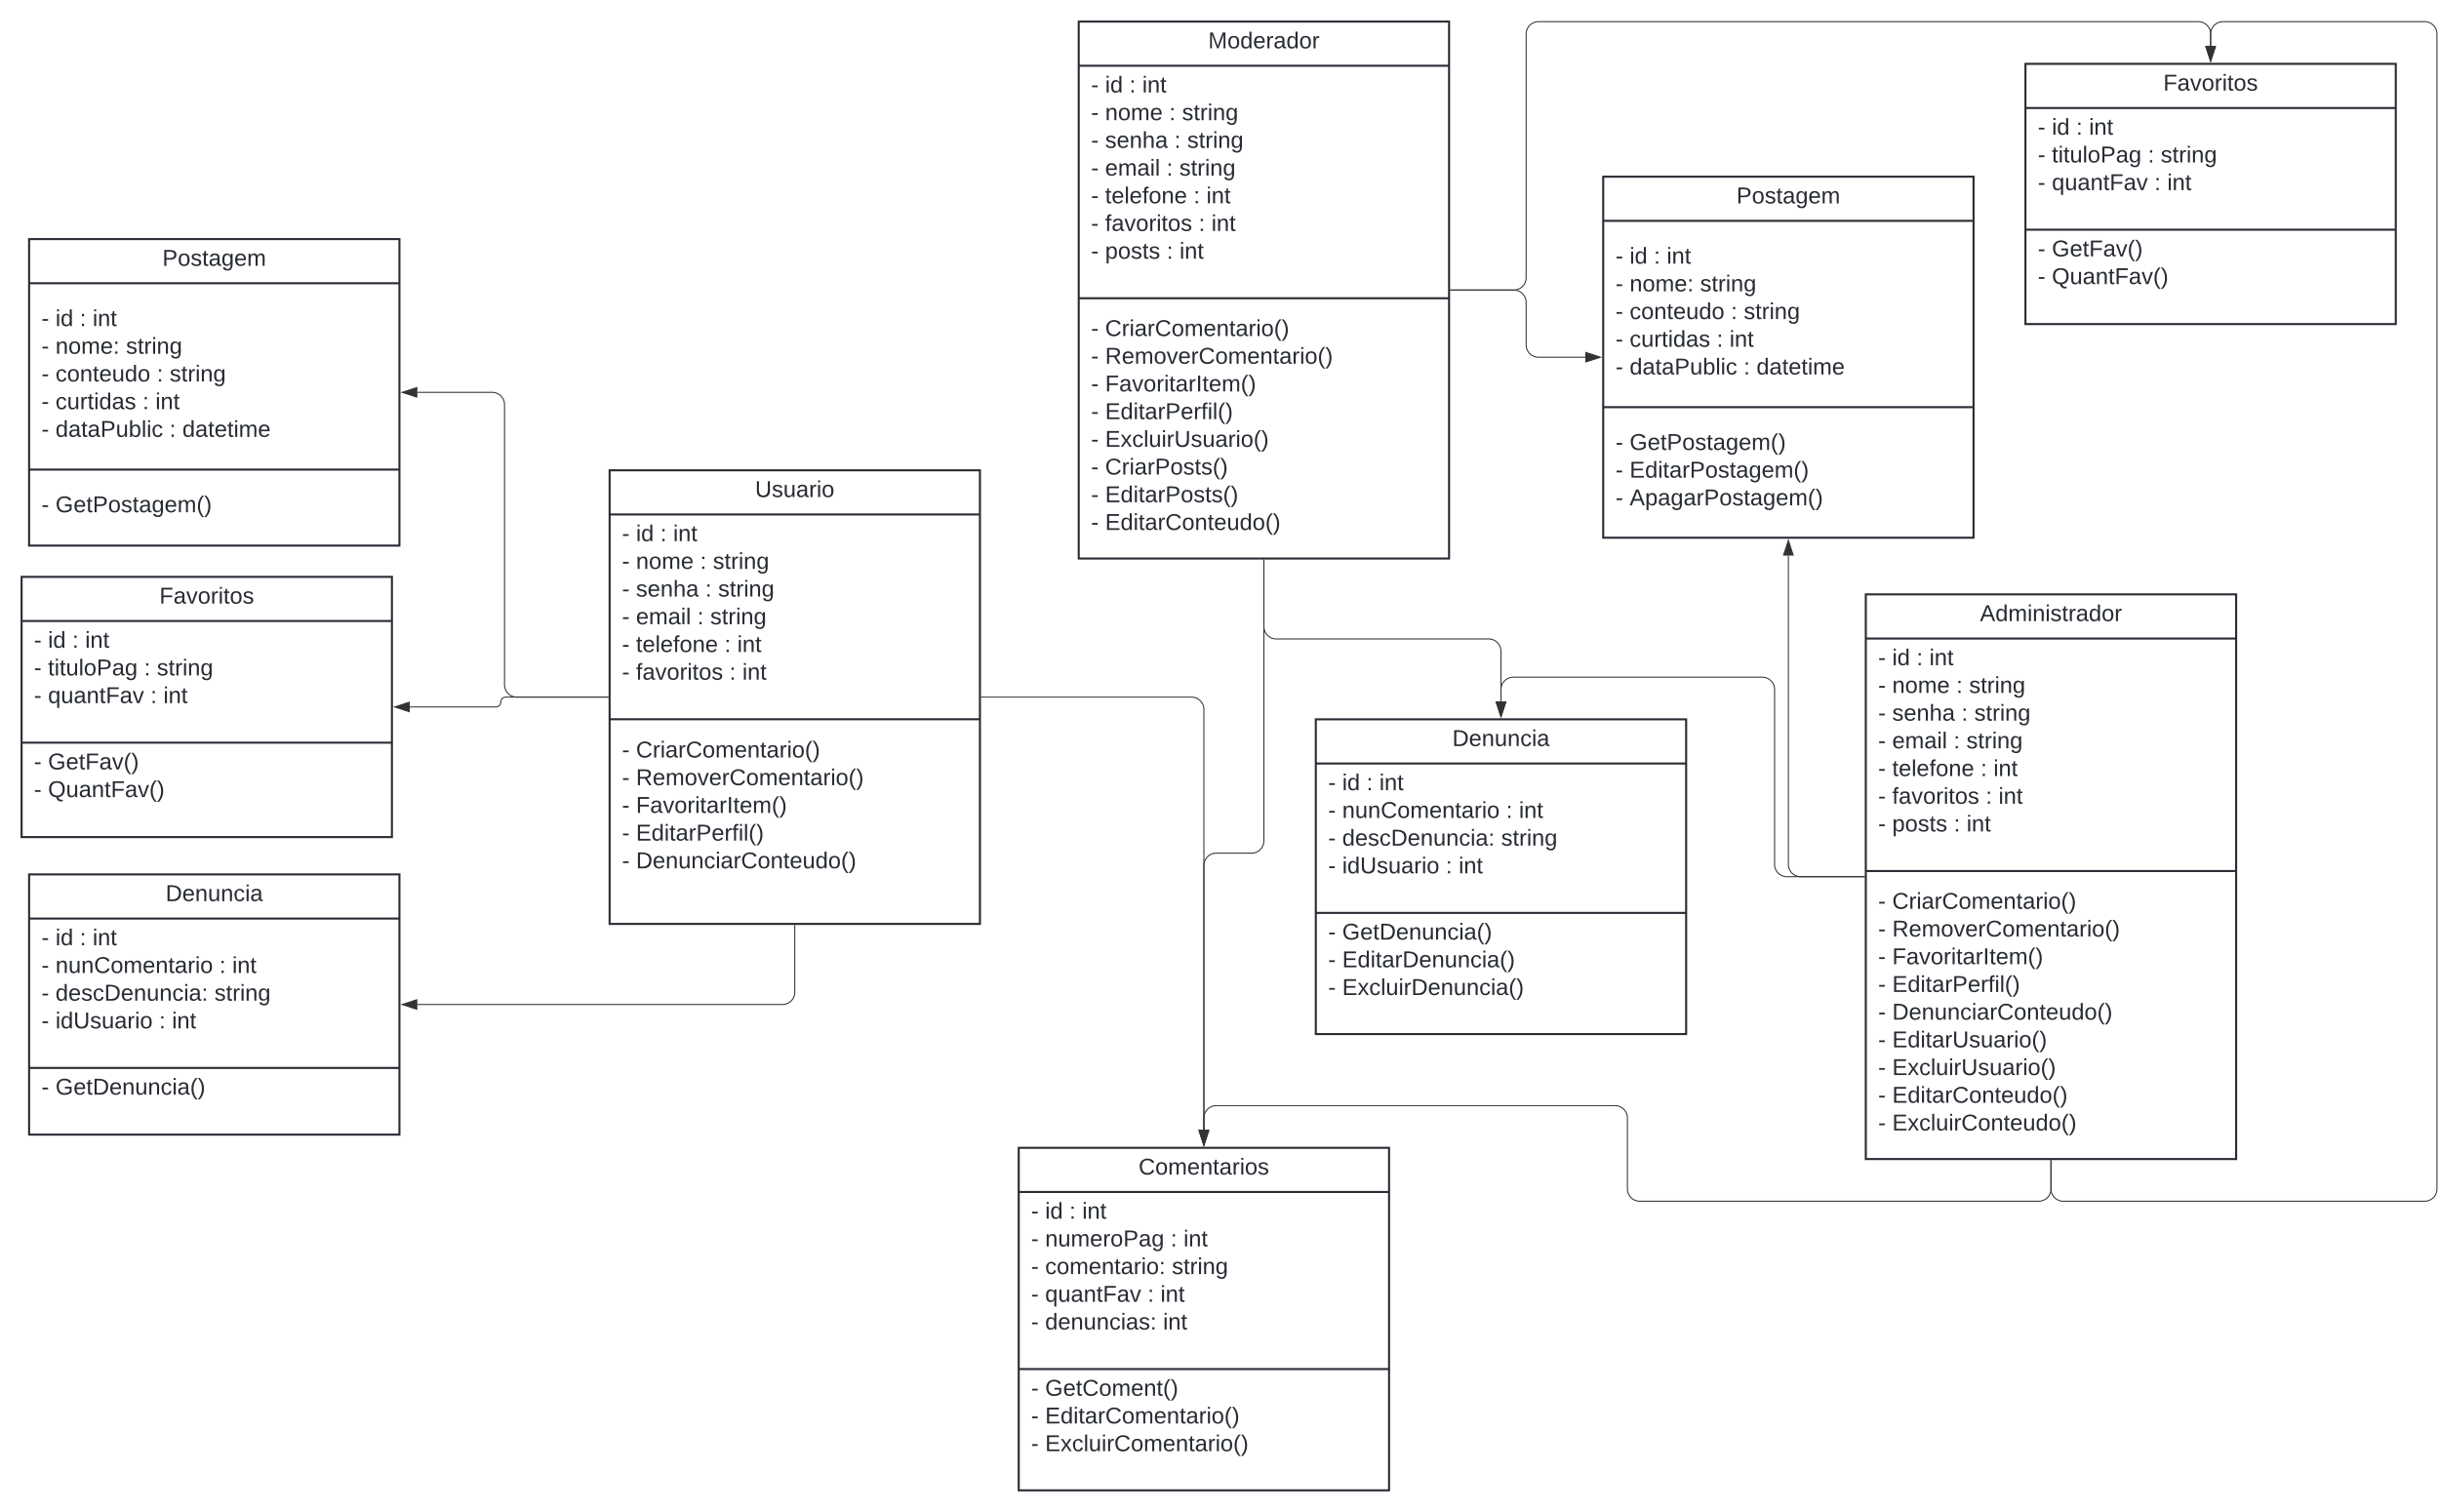 <svg xmlns="http://www.w3.org/2000/svg" xmlns:xlink="http://www.w3.org/1999/xlink" xmlns:lucid="lucid" width="2370.95" height="1469.93"><g transform="translate(-1635.205 2023.749)" lucid:page-tab-id="HWEp-vi-RSFO"><path d="M1500-2500h3000v2000H1500z" fill="#fff"/><path d="M2227.8-1566.5h360v441h-360z" stroke="#282c33" stroke-width="2" fill="#fff"/><path d="M2227.8-1523.58h360m-360 199.1h360" stroke="#282c33" stroke-width="2" fill="none"/><use xlink:href="#a" transform="matrix(1,0,0,1,2235.813,-1558.508) translate(133.439 17.989)"/><use xlink:href="#b" transform="matrix(1,0,0,1,2239.813,-1515.575) translate(0 17.956)"/><use xlink:href="#c" transform="matrix(1,0,0,1,2239.813,-1515.575) translate(13.654 17.956)"/><use xlink:href="#d" transform="matrix(1,0,0,1,2239.813,-1515.575) translate(37.283 17.956)"/><use xlink:href="#e" transform="matrix(1,0,0,1,2239.813,-1515.575) translate(49.752 17.956)"/><use xlink:href="#b" transform="matrix(1,0,0,1,2239.813,-1515.575) translate(0 44.889)"/><use xlink:href="#f" transform="matrix(1,0,0,1,2239.813,-1515.575) translate(13.654 44.889)"/><use xlink:href="#d" transform="matrix(1,0,0,1,2239.813,-1515.575) translate(75.937 44.889)"/><use xlink:href="#g" transform="matrix(1,0,0,1,2239.813,-1515.575) translate(88.406 44.889)"/><use xlink:href="#b" transform="matrix(1,0,0,1,2239.813,-1515.575) translate(0 71.822)"/><use xlink:href="#h" transform="matrix(1,0,0,1,2239.813,-1515.575) translate(13.654 71.822)"/><use xlink:href="#d" transform="matrix(1,0,0,1,2239.813,-1515.575) translate(80.987 71.822)"/><use xlink:href="#g" transform="matrix(1,0,0,1,2239.813,-1515.575) translate(93.456 71.822)"/><use xlink:href="#b" transform="matrix(1,0,0,1,2239.813,-1515.575) translate(0 98.756)"/><use xlink:href="#i" transform="matrix(1,0,0,1,2239.813,-1515.575) translate(13.654 98.756)"/><use xlink:href="#d" transform="matrix(1,0,0,1,2239.813,-1515.575) translate(73.319 98.756)"/><use xlink:href="#g" transform="matrix(1,0,0,1,2239.813,-1515.575) translate(85.788 98.756)"/><use xlink:href="#b" transform="matrix(1,0,0,1,2239.813,-1515.575) translate(0 125.689)"/><use xlink:href="#j" transform="matrix(1,0,0,1,2239.813,-1515.575) translate(13.654 125.689)"/><use xlink:href="#d" transform="matrix(1,0,0,1,2239.813,-1515.575) translate(99.628 125.689)"/><use xlink:href="#e" transform="matrix(1,0,0,1,2239.813,-1515.575) translate(112.098 125.689)"/><use xlink:href="#b" transform="matrix(1,0,0,1,2239.813,-1515.575) translate(0 152.622)"/><use xlink:href="#k" transform="matrix(1,0,0,1,2239.813,-1515.575) translate(13.654 152.622)"/><use xlink:href="#d" transform="matrix(1,0,0,1,2239.813,-1515.575) translate(104.554 152.622)"/><use xlink:href="#l" transform="matrix(1,0,0,1,2239.813,-1515.575) translate(117.023 152.622)"/><use xlink:href="#b" transform="matrix(1,0,0,1,2239.813,-1316.475) translate(0 29.156)"/><use xlink:href="#m" transform="matrix(1,0,0,1,2239.813,-1316.475) translate(13.654 29.156)"/><use xlink:href="#b" transform="matrix(1,0,0,1,2239.813,-1316.475) translate(0 56.089)"/><use xlink:href="#n" transform="matrix(1,0,0,1,2239.813,-1316.475) translate(13.654 56.089)"/><use xlink:href="#b" transform="matrix(1,0,0,1,2239.813,-1316.475) translate(0 83.022)"/><use xlink:href="#o" transform="matrix(1,0,0,1,2239.813,-1316.475) translate(13.654 83.022)"/><use xlink:href="#b" transform="matrix(1,0,0,1,2239.813,-1316.475) translate(0 109.956)"/><use xlink:href="#p" transform="matrix(1,0,0,1,2239.813,-1316.475) translate(13.654 109.956)"/><use xlink:href="#b" transform="matrix(1,0,0,1,2239.813,-1316.475) translate(0 136.889)"/><use xlink:href="#q" transform="matrix(1,0,0,1,2239.813,-1316.475) translate(13.654 136.889)"/><use xlink:href="#r" transform="matrix(1,0,0,1,2239.813,-1316.475) translate(0 163.822)"/><path d="M3604.15-1961.67h360v253h-360z" stroke="#282c33" stroke-width="2" fill="#fff"/><path d="M3604.15-1918.73h360m-360 118.3h360" stroke="#282c33" stroke-width="2" fill="none"/><use xlink:href="#s" transform="matrix(1,0,0,1,3612.151,-1953.666) translate(125.958 17.989)"/><use xlink:href="#b" transform="matrix(1,0,0,1,3616.151,-1910.732) translate(0 17.956)"/><use xlink:href="#c" transform="matrix(1,0,0,1,3616.151,-1910.732) translate(13.654 17.956)"/><use xlink:href="#d" transform="matrix(1,0,0,1,3616.151,-1910.732) translate(37.283 17.956)"/><use xlink:href="#e" transform="matrix(1,0,0,1,3616.151,-1910.732) translate(49.752 17.956)"/><use xlink:href="#b" transform="matrix(1,0,0,1,3616.151,-1910.732) translate(0 44.889)"/><use xlink:href="#t" transform="matrix(1,0,0,1,3616.151,-1910.732) translate(13.654 44.889)"/><use xlink:href="#d" transform="matrix(1,0,0,1,3616.151,-1910.732) translate(107.048 44.889)"/><use xlink:href="#g" transform="matrix(1,0,0,1,3616.151,-1910.732) translate(119.517 44.889)"/><use xlink:href="#b" transform="matrix(1,0,0,1,3616.151,-1910.732) translate(0 71.822)"/><use xlink:href="#u" transform="matrix(1,0,0,1,3616.151,-1910.732) translate(13.654 71.822)"/><use xlink:href="#d" transform="matrix(1,0,0,1,3616.151,-1910.732) translate(113.344 71.822)"/><use xlink:href="#l" transform="matrix(1,0,0,1,3616.151,-1910.732) translate(125.814 71.822)"/><use xlink:href="#b" transform="matrix(1,0,0,1,3616.151,-1792.432) translate(0 17.956)"/><use xlink:href="#v" transform="matrix(1,0,0,1,3616.151,-1792.432) translate(13.654 17.956)"/><use xlink:href="#b" transform="matrix(1,0,0,1,3616.151,-1792.432) translate(0 44.889)"/><use xlink:href="#w" transform="matrix(1,0,0,1,3616.151,-1792.432) translate(13.654 44.889)"/><path d="M3448.96-1445.9h360v549h-360z" stroke="#282c33" stroke-width="2" fill="#fff"/><path d="M3448.96-1402.96h360m-360 226.04h360" stroke="#282c33" stroke-width="2" fill="none"/><use xlink:href="#x" transform="matrix(1,0,0,1,3456.962,-1437.89) translate(102.952 17.989)"/><use xlink:href="#b" transform="matrix(1,0,0,1,3460.962,-1394.957) translate(0 17.956)"/><use xlink:href="#c" transform="matrix(1,0,0,1,3460.962,-1394.957) translate(13.654 17.956)"/><use xlink:href="#d" transform="matrix(1,0,0,1,3460.962,-1394.957) translate(37.283 17.956)"/><use xlink:href="#e" transform="matrix(1,0,0,1,3460.962,-1394.957) translate(49.752 17.956)"/><use xlink:href="#b" transform="matrix(1,0,0,1,3460.962,-1394.957) translate(0 44.889)"/><use xlink:href="#f" transform="matrix(1,0,0,1,3460.962,-1394.957) translate(13.654 44.889)"/><use xlink:href="#d" transform="matrix(1,0,0,1,3460.962,-1394.957) translate(75.937 44.889)"/><use xlink:href="#g" transform="matrix(1,0,0,1,3460.962,-1394.957) translate(88.406 44.889)"/><use xlink:href="#b" transform="matrix(1,0,0,1,3460.962,-1394.957) translate(0 71.822)"/><use xlink:href="#h" transform="matrix(1,0,0,1,3460.962,-1394.957) translate(13.654 71.822)"/><use xlink:href="#d" transform="matrix(1,0,0,1,3460.962,-1394.957) translate(80.987 71.822)"/><use xlink:href="#g" transform="matrix(1,0,0,1,3460.962,-1394.957) translate(93.456 71.822)"/><use xlink:href="#b" transform="matrix(1,0,0,1,3460.962,-1394.957) translate(0 98.756)"/><use xlink:href="#i" transform="matrix(1,0,0,1,3460.962,-1394.957) translate(13.654 98.756)"/><use xlink:href="#d" transform="matrix(1,0,0,1,3460.962,-1394.957) translate(73.319 98.756)"/><use xlink:href="#g" transform="matrix(1,0,0,1,3460.962,-1394.957) translate(85.788 98.756)"/><use xlink:href="#b" transform="matrix(1,0,0,1,3460.962,-1394.957) translate(0 125.689)"/><use xlink:href="#j" transform="matrix(1,0,0,1,3460.962,-1394.957) translate(13.654 125.689)"/><use xlink:href="#d" transform="matrix(1,0,0,1,3460.962,-1394.957) translate(99.628 125.689)"/><use xlink:href="#e" transform="matrix(1,0,0,1,3460.962,-1394.957) translate(112.098 125.689)"/><use xlink:href="#b" transform="matrix(1,0,0,1,3460.962,-1394.957) translate(0 152.622)"/><use xlink:href="#k" transform="matrix(1,0,0,1,3460.962,-1394.957) translate(13.654 152.622)"/><use xlink:href="#d" transform="matrix(1,0,0,1,3460.962,-1394.957) translate(104.554 152.622)"/><use xlink:href="#e" transform="matrix(1,0,0,1,3460.962,-1394.957) translate(117.023 152.622)"/><use xlink:href="#b" transform="matrix(1,0,0,1,3460.962,-1394.957) translate(0 179.556)"/><use xlink:href="#y" transform="matrix(1,0,0,1,3460.962,-1394.957) translate(13.654 179.556)"/><use xlink:href="#d" transform="matrix(1,0,0,1,3460.962,-1394.957) translate(73.506 179.556)"/><use xlink:href="#l" transform="matrix(1,0,0,1,3460.962,-1394.957) translate(85.975 179.556)"/><g><use xlink:href="#b" transform="matrix(1,0,0,1,3460.962,-1168.923) translate(0 28.756)"/><use xlink:href="#m" transform="matrix(1,0,0,1,3460.962,-1168.923) translate(13.654 28.756)"/><use xlink:href="#b" transform="matrix(1,0,0,1,3460.962,-1168.923) translate(0 55.689)"/><use xlink:href="#n" transform="matrix(1,0,0,1,3460.962,-1168.923) translate(13.654 55.689)"/><use xlink:href="#b" transform="matrix(1,0,0,1,3460.962,-1168.923) translate(0 82.622)"/><use xlink:href="#o" transform="matrix(1,0,0,1,3460.962,-1168.923) translate(13.654 82.622)"/><use xlink:href="#b" transform="matrix(1,0,0,1,3460.962,-1168.923) translate(0 109.556)"/><use xlink:href="#p" transform="matrix(1,0,0,1,3460.962,-1168.923) translate(13.654 109.556)"/><use xlink:href="#b" transform="matrix(1,0,0,1,3460.962,-1168.923) translate(0 136.489)"/><use xlink:href="#q" transform="matrix(1,0,0,1,3460.962,-1168.923) translate(13.654 136.489)"/><use xlink:href="#b" transform="matrix(1,0,0,1,3460.962,-1168.923) translate(0 163.422)"/><use xlink:href="#z" transform="matrix(1,0,0,1,3460.962,-1168.923) translate(13.654 163.422)"/><use xlink:href="#b" transform="matrix(1,0,0,1,3460.962,-1168.923) translate(0 190.356)"/><use xlink:href="#A" transform="matrix(1,0,0,1,3460.962,-1168.923) translate(13.654 190.356)"/><use xlink:href="#b" transform="matrix(1,0,0,1,3460.962,-1168.923) translate(0 217.289)"/><use xlink:href="#B" transform="matrix(1,0,0,1,3460.962,-1168.923) translate(13.654 217.289)"/><use xlink:href="#b" transform="matrix(1,0,0,1,3460.962,-1168.923) translate(0 244.222)"/><use xlink:href="#C" transform="matrix(1,0,0,1,3460.962,-1168.923) translate(13.654 244.222)"/></g><path d="M2625.5-907.82h360v333h-360z" stroke="#282c33" stroke-width="2" fill="#fff"/><path d="M2625.5-864.9h360m-360 172.18h360" stroke="#282c33" stroke-width="2" fill="none"/><g><use xlink:href="#D" transform="matrix(1,0,0,1,2633.494,-899.824) translate(108.532 17.989)"/></g><g><use xlink:href="#b" transform="matrix(1,0,0,1,2637.494,-856.891) translate(0 17.956)"/><use xlink:href="#c" transform="matrix(1,0,0,1,2637.494,-856.891) translate(13.654 17.956)"/><use xlink:href="#d" transform="matrix(1,0,0,1,2637.494,-856.891) translate(37.283 17.956)"/><use xlink:href="#e" transform="matrix(1,0,0,1,2637.494,-856.891) translate(49.752 17.956)"/><use xlink:href="#b" transform="matrix(1,0,0,1,2637.494,-856.891) translate(0 44.889)"/><use xlink:href="#E" transform="matrix(1,0,0,1,2637.494,-856.891) translate(13.654 44.889)"/><use xlink:href="#d" transform="matrix(1,0,0,1,2637.494,-856.891) translate(135.727 44.889)"/><use xlink:href="#e" transform="matrix(1,0,0,1,2637.494,-856.891) translate(148.196 44.889)"/><use xlink:href="#b" transform="matrix(1,0,0,1,2637.494,-856.891) translate(0 71.822)"/><use xlink:href="#F" transform="matrix(1,0,0,1,2637.494,-856.891) translate(13.654 71.822)"/><use xlink:href="#g" transform="matrix(1,0,0,1,2637.494,-856.891) translate(136.911 71.822)"/><use xlink:href="#b" transform="matrix(1,0,0,1,2637.494,-856.891) translate(0 98.756)"/><use xlink:href="#u" transform="matrix(1,0,0,1,2637.494,-856.891) translate(13.654 98.756)"/><use xlink:href="#d" transform="matrix(1,0,0,1,2637.494,-856.891) translate(113.344 98.756)"/><use xlink:href="#e" transform="matrix(1,0,0,1,2637.494,-856.891) translate(125.814 98.756)"/><use xlink:href="#b" transform="matrix(1,0,0,1,2637.494,-856.891) translate(0 125.689)"/><use xlink:href="#G" transform="matrix(1,0,0,1,2637.494,-856.891) translate(13.654 125.689)"/><use xlink:href="#l" transform="matrix(1,0,0,1,2637.494,-856.891) translate(128.307 125.689)"/></g><g><use xlink:href="#b" transform="matrix(1,0,0,1,2637.494,-684.724) translate(0 17.956)"/><use xlink:href="#H" transform="matrix(1,0,0,1,2637.494,-684.724) translate(13.654 17.956)"/><use xlink:href="#b" transform="matrix(1,0,0,1,2637.494,-684.724) translate(0 44.889)"/><use xlink:href="#I" transform="matrix(1,0,0,1,2637.494,-684.724) translate(13.654 44.889)"/><use xlink:href="#b" transform="matrix(1,0,0,1,2637.494,-684.724) translate(0 71.822)"/><use xlink:href="#J" transform="matrix(1,0,0,1,2637.494,-684.724) translate(13.654 71.822)"/></g><path d="M2914.3-1324.4h360v306h-360z" stroke="#282c33" stroke-width="2" fill="#fff"/><path d="M2914.3-1281.46h360m-360 145.24h360" stroke="#282c33" stroke-width="2" fill="none"/><g><use xlink:href="#K" transform="matrix(1,0,0,1,2922.303,-1316.39) translate(124.68 17.989)"/></g><g><use xlink:href="#b" transform="matrix(1,0,0,1,2926.303,-1273.457) translate(0 17.956)"/><use xlink:href="#c" transform="matrix(1,0,0,1,2926.303,-1273.457) translate(13.654 17.956)"/><use xlink:href="#d" transform="matrix(1,0,0,1,2926.303,-1273.457) translate(37.283 17.956)"/><use xlink:href="#e" transform="matrix(1,0,0,1,2926.303,-1273.457) translate(49.752 17.956)"/><use xlink:href="#b" transform="matrix(1,0,0,1,2926.303,-1273.457) translate(0 44.889)"/><use xlink:href="#L" transform="matrix(1,0,0,1,2926.303,-1273.457) translate(13.654 44.889)"/><use xlink:href="#d" transform="matrix(1,0,0,1,2926.303,-1273.457) translate(173.009 44.889)"/><use xlink:href="#e" transform="matrix(1,0,0,1,2926.303,-1273.457) translate(185.478 44.889)"/><use xlink:href="#b" transform="matrix(1,0,0,1,2926.303,-1273.457) translate(0 71.822)"/><use xlink:href="#M" transform="matrix(1,0,0,1,2926.303,-1273.457) translate(13.654 71.822)"/><use xlink:href="#g" transform="matrix(1,0,0,1,2926.303,-1273.457) translate(168.146 71.822)"/><use xlink:href="#b" transform="matrix(1,0,0,1,2926.303,-1273.457) translate(0 98.756)"/><use xlink:href="#N" transform="matrix(1,0,0,1,2926.303,-1273.457) translate(13.654 98.756)"/><use xlink:href="#d" transform="matrix(1,0,0,1,2926.303,-1273.457) translate(114.404 98.756)"/><use xlink:href="#l" transform="matrix(1,0,0,1,2926.303,-1273.457) translate(126.873 98.756)"/></g><g><use xlink:href="#b" transform="matrix(1,0,0,1,2926.303,-1128.223) translate(0 17.956)"/><use xlink:href="#O" transform="matrix(1,0,0,1,2926.303,-1128.223) translate(13.654 17.956)"/><use xlink:href="#b" transform="matrix(1,0,0,1,2926.303,-1128.223) translate(0 44.889)"/><use xlink:href="#P" transform="matrix(1,0,0,1,2926.303,-1128.223) translate(13.654 44.889)"/><use xlink:href="#b" transform="matrix(1,0,0,1,2926.303,-1128.223) translate(0 71.822)"/><use xlink:href="#Q" transform="matrix(1,0,0,1,2926.303,-1128.223) translate(13.654 71.822)"/></g><path d="M2683.83-2002.75h360v522h-360z" stroke="#282c33" stroke-width="2" fill="#fff"/><path d="M2683.83-1959.82h360m-360 226.04h360" stroke="#282c33" stroke-width="2" fill="none"/><g><use xlink:href="#R" transform="matrix(1,0,0,1,2691.834,-1994.749) translate(117.853 17.989)"/></g><g><use xlink:href="#b" transform="matrix(1,0,0,1,2695.834,-1951.816) translate(0 17.956)"/><use xlink:href="#c" transform="matrix(1,0,0,1,2695.834,-1951.816) translate(13.654 17.956)"/><use xlink:href="#d" transform="matrix(1,0,0,1,2695.834,-1951.816) translate(37.283 17.956)"/><use xlink:href="#e" transform="matrix(1,0,0,1,2695.834,-1951.816) translate(49.752 17.956)"/><use xlink:href="#b" transform="matrix(1,0,0,1,2695.834,-1951.816) translate(0 44.889)"/><use xlink:href="#f" transform="matrix(1,0,0,1,2695.834,-1951.816) translate(13.654 44.889)"/><use xlink:href="#d" transform="matrix(1,0,0,1,2695.834,-1951.816) translate(75.937 44.889)"/><use xlink:href="#g" transform="matrix(1,0,0,1,2695.834,-1951.816) translate(88.406 44.889)"/><use xlink:href="#b" transform="matrix(1,0,0,1,2695.834,-1951.816) translate(0 71.822)"/><use xlink:href="#h" transform="matrix(1,0,0,1,2695.834,-1951.816) translate(13.654 71.822)"/><use xlink:href="#d" transform="matrix(1,0,0,1,2695.834,-1951.816) translate(80.987 71.822)"/><use xlink:href="#g" transform="matrix(1,0,0,1,2695.834,-1951.816) translate(93.456 71.822)"/><use xlink:href="#b" transform="matrix(1,0,0,1,2695.834,-1951.816) translate(0 98.756)"/><use xlink:href="#i" transform="matrix(1,0,0,1,2695.834,-1951.816) translate(13.654 98.756)"/><use xlink:href="#d" transform="matrix(1,0,0,1,2695.834,-1951.816) translate(73.319 98.756)"/><use xlink:href="#g" transform="matrix(1,0,0,1,2695.834,-1951.816) translate(85.788 98.756)"/><use xlink:href="#b" transform="matrix(1,0,0,1,2695.834,-1951.816) translate(0 125.689)"/><use xlink:href="#j" transform="matrix(1,0,0,1,2695.834,-1951.816) translate(13.654 125.689)"/><use xlink:href="#d" transform="matrix(1,0,0,1,2695.834,-1951.816) translate(99.628 125.689)"/><use xlink:href="#e" transform="matrix(1,0,0,1,2695.834,-1951.816) translate(112.098 125.689)"/><use xlink:href="#b" transform="matrix(1,0,0,1,2695.834,-1951.816) translate(0 152.622)"/><use xlink:href="#k" transform="matrix(1,0,0,1,2695.834,-1951.816) translate(13.654 152.622)"/><use xlink:href="#d" transform="matrix(1,0,0,1,2695.834,-1951.816) translate(104.554 152.622)"/><use xlink:href="#e" transform="matrix(1,0,0,1,2695.834,-1951.816) translate(117.023 152.622)"/><use xlink:href="#b" transform="matrix(1,0,0,1,2695.834,-1951.816) translate(0 179.556)"/><use xlink:href="#y" transform="matrix(1,0,0,1,2695.834,-1951.816) translate(13.654 179.556)"/><use xlink:href="#d" transform="matrix(1,0,0,1,2695.834,-1951.816) translate(73.506 179.556)"/><use xlink:href="#l" transform="matrix(1,0,0,1,2695.834,-1951.816) translate(85.975 179.556)"/></g><g><use xlink:href="#b" transform="matrix(1,0,0,1,2695.834,-1725.783) translate(0 28.722)"/><use xlink:href="#m" transform="matrix(1,0,0,1,2695.834,-1725.783) translate(13.654 28.722)"/><use xlink:href="#b" transform="matrix(1,0,0,1,2695.834,-1725.783) translate(0 55.656)"/><use xlink:href="#n" transform="matrix(1,0,0,1,2695.834,-1725.783) translate(13.654 55.656)"/><use xlink:href="#b" transform="matrix(1,0,0,1,2695.834,-1725.783) translate(0 82.589)"/><use xlink:href="#o" transform="matrix(1,0,0,1,2695.834,-1725.783) translate(13.654 82.589)"/><use xlink:href="#b" transform="matrix(1,0,0,1,2695.834,-1725.783) translate(0 109.522)"/><use xlink:href="#p" transform="matrix(1,0,0,1,2695.834,-1725.783) translate(13.654 109.522)"/><use xlink:href="#b" transform="matrix(1,0,0,1,2695.834,-1725.783) translate(0 136.456)"/><use xlink:href="#A" transform="matrix(1,0,0,1,2695.834,-1725.783) translate(13.654 136.456)"/><use xlink:href="#b" transform="matrix(1,0,0,1,2695.834,-1725.783) translate(0 163.389)"/><use xlink:href="#S" transform="matrix(1,0,0,1,2695.834,-1725.783) translate(13.654 163.389)"/><use xlink:href="#b" transform="matrix(1,0,0,1,2695.834,-1725.783) translate(0 190.322)"/><use xlink:href="#T" transform="matrix(1,0,0,1,2695.834,-1725.783) translate(13.654 190.322)"/><use xlink:href="#b" transform="matrix(1,0,0,1,2695.834,-1725.783) translate(0 217.256)"/><use xlink:href="#U" transform="matrix(1,0,0,1,2695.834,-1725.783) translate(13.654 217.256)"/></g><path d="M3193.68-1851.97h360v351h-360z" stroke="#282c33" stroke-width="2" fill="#fff"/><path d="M3193.68-1809.04h360m-360 181.16h360" stroke="#282c33" stroke-width="2" fill="none"/><g><use xlink:href="#V" transform="matrix(1,0,0,1,3201.68,-1843.975) translate(121.531 17.989)"/></g><g><use xlink:href="#b" transform="matrix(1,0,0,1,3205.68,-1801.042) translate(0 33.622)"/><use xlink:href="#c" transform="matrix(1,0,0,1,3205.68,-1801.042) translate(13.654 33.622)"/><use xlink:href="#d" transform="matrix(1,0,0,1,3205.68,-1801.042) translate(37.283 33.622)"/><use xlink:href="#e" transform="matrix(1,0,0,1,3205.68,-1801.042) translate(49.752 33.622)"/><use xlink:href="#b" transform="matrix(1,0,0,1,3205.68,-1801.042) translate(0 60.556)"/><use xlink:href="#W" transform="matrix(1,0,0,1,3205.68,-1801.042) translate(13.654 60.556)"/><use xlink:href="#g" transform="matrix(1,0,0,1,3205.68,-1801.042) translate(82.172 60.556)"/><use xlink:href="#b" transform="matrix(1,0,0,1,3205.68,-1801.042) translate(0 87.489)"/><use xlink:href="#X" transform="matrix(1,0,0,1,3205.68,-1801.042) translate(13.654 87.489)"/><use xlink:href="#d" transform="matrix(1,0,0,1,3205.68,-1801.042) translate(112.16 87.489)"/><use xlink:href="#g" transform="matrix(1,0,0,1,3205.68,-1801.042) translate(124.629 87.489)"/><use xlink:href="#b" transform="matrix(1,0,0,1,3205.68,-1801.042) translate(0 114.422)"/><use xlink:href="#Y" transform="matrix(1,0,0,1,3205.68,-1801.042) translate(13.654 114.422)"/><use xlink:href="#d" transform="matrix(1,0,0,1,3205.68,-1801.042) translate(98.319 114.422)"/><use xlink:href="#e" transform="matrix(1,0,0,1,3205.68,-1801.042) translate(110.788 114.422)"/><use xlink:href="#b" transform="matrix(1,0,0,1,3205.68,-1801.042) translate(0 141.356)"/><use xlink:href="#Z" transform="matrix(1,0,0,1,3205.68,-1801.042) translate(13.654 141.356)"/><use xlink:href="#d" transform="matrix(1,0,0,1,3205.68,-1801.042) translate(124.504 141.356)"/><use xlink:href="#aa" transform="matrix(1,0,0,1,3205.68,-1801.042) translate(136.973 141.356)"/></g><g><use xlink:href="#b" transform="matrix(1,0,0,1,3205.68,-1619.875) translate(0 33.556)"/><use xlink:href="#ab" transform="matrix(1,0,0,1,3205.68,-1619.875) translate(13.654 33.556)"/><use xlink:href="#b" transform="matrix(1,0,0,1,3205.68,-1619.875) translate(0 60.489)"/><use xlink:href="#ac" transform="matrix(1,0,0,1,3205.68,-1619.875) translate(13.654 60.489)"/><use xlink:href="#b" transform="matrix(1,0,0,1,3205.68,-1619.875) translate(0 87.422)"/><use xlink:href="#ad" transform="matrix(1,0,0,1,3205.68,-1619.875) translate(13.654 87.422)"/></g><path d="M3447.46-1171.4h-61.78a12 12 0 0 1-12-12v-300.2" stroke="#333" fill="none"/><path d="M3447.96-1170.9h-.5v-.96h.5z" stroke="#333" stroke-width=".05" fill="#333"/><path d="M3373.68-1498.36l4.64 14.27h-9.28z" stroke="#333" fill="#333"/><path d="M3045.33-1741.75h61.43a12 12 0 0 1 12 12v41.28a12 12 0 0 0 12 12h45.54" stroke="#333" fill="none"/><path d="M3045.35-1741.27h-.52v-.95h.52z" stroke="#333" stroke-width=".05" fill="#333"/><path d="M3191.06-1676.47l-14.26 4.63v-9.27z" stroke="#333" fill="#333"/><path d="M3447.46-1171.4h-75.18a12 12 0 0 1-12-12v-170a12 12 0 0 0-12-12H3106.3a12 12 0 0 0-12 12v11.63" stroke="#333" fill="none"/><path d="M3447.96-1170.9h-.5v-.96h.5z" stroke="#333" stroke-width=".05" fill="#333"/><path d="M3094.3-1327l-4.63-14.27h9.27z" stroke="#333" fill="#333"/><path d="M2863.83-1479.25v64.68a12 12 0 0 0 12 12h206.47a12 12 0 0 1 12 12v48.8" stroke="#333" fill="none"/><path d="M2864.3-1479.24h-.94v-.5h.95z" stroke="#333" stroke-width=".05" fill="#333"/><path d="M3094.3-1327l-4.63-14.27h9.27z" stroke="#333" fill="#333"/><path d="M3628.96-895.4v27.5a12 12 0 0 1-12 12h-387.73a12 12 0 0 1-12-12v-68.92a12 12 0 0 0-12-12H2817.5a12 12 0 0 0-12 12v11.6" stroke="#333" fill="none"/><path d="M3629.44-895.38h-.95v-.5h.94z" stroke="#333" stroke-width=".05" fill="#333"/><path d="M2805.5-910.44l-4.64-14.27h9.27z" stroke="#333" fill="#333"/><path d="M3628.96-895.4v27.5a12 12 0 0 0 12 12h351.2a12 12 0 0 0 12-12v-1122.77a12 12 0 0 0-12-12h-196a12 12 0 0 0-12 12v11.62" stroke="#333" fill="none"/><path d="M3629.44-895.38h-.95v-.5h.94z" stroke="#333" stroke-width=".05" fill="#333"/><path d="M3784.15-1964.28l-4.63-14.27h9.27z" stroke="#333" fill="#333"/><path d="M2589.3-1346h204.2a12 12 0 0 1 12 12v408.8" stroke="#333" fill="none"/><path d="M2589.32-1345.53h-.5v-.95h.5z" stroke="#333" stroke-width=".05" fill="#333"/><path d="M2805.5-910.44l-4.64-14.27h9.27z" stroke="#333" fill="#333"/><path d="M3045.33-1741.75h61.43a12 12 0 0 0 12-12v-236.92a12 12 0 0 1 12-12h641.4a12 12 0 0 1 12 12v11.62" stroke="#333" fill="none"/><path d="M3045.35-1741.27h-.52v-.95h.52z" stroke="#333" stroke-width=".05" fill="#333"/><path d="M3784.15-1964.28l-4.63-14.27h9.27z" stroke="#333" fill="#333"/><path d="M1663.5-1791.3h360v298h-360z" stroke="#282c33" stroke-width="2" fill="#fff"/><path d="M1663.5-1748.37h360m-360 181.16h360" stroke="#282c33" stroke-width="2" fill="none"/><g><use xlink:href="#V" transform="matrix(1,0,0,1,1671.499,-1783.306) translate(121.531 17.989)"/></g><g><use xlink:href="#b" transform="matrix(1,0,0,1,1675.499,-1740.373) translate(0 33.622)"/><use xlink:href="#c" transform="matrix(1,0,0,1,1675.499,-1740.373) translate(13.654 33.622)"/><use xlink:href="#d" transform="matrix(1,0,0,1,1675.499,-1740.373) translate(37.283 33.622)"/><use xlink:href="#e" transform="matrix(1,0,0,1,1675.499,-1740.373) translate(49.752 33.622)"/><use xlink:href="#b" transform="matrix(1,0,0,1,1675.499,-1740.373) translate(0 60.556)"/><use xlink:href="#W" transform="matrix(1,0,0,1,1675.499,-1740.373) translate(13.654 60.556)"/><use xlink:href="#g" transform="matrix(1,0,0,1,1675.499,-1740.373) translate(82.172 60.556)"/><use xlink:href="#b" transform="matrix(1,0,0,1,1675.499,-1740.373) translate(0 87.489)"/><use xlink:href="#X" transform="matrix(1,0,0,1,1675.499,-1740.373) translate(13.654 87.489)"/><use xlink:href="#d" transform="matrix(1,0,0,1,1675.499,-1740.373) translate(112.16 87.489)"/><use xlink:href="#g" transform="matrix(1,0,0,1,1675.499,-1740.373) translate(124.629 87.489)"/><use xlink:href="#b" transform="matrix(1,0,0,1,1675.499,-1740.373) translate(0 114.422)"/><use xlink:href="#Y" transform="matrix(1,0,0,1,1675.499,-1740.373) translate(13.654 114.422)"/><use xlink:href="#d" transform="matrix(1,0,0,1,1675.499,-1740.373) translate(98.319 114.422)"/><use xlink:href="#e" transform="matrix(1,0,0,1,1675.499,-1740.373) translate(110.788 114.422)"/><use xlink:href="#b" transform="matrix(1,0,0,1,1675.499,-1740.373) translate(0 141.356)"/><use xlink:href="#Z" transform="matrix(1,0,0,1,1675.499,-1740.373) translate(13.654 141.356)"/><use xlink:href="#d" transform="matrix(1,0,0,1,1675.499,-1740.373) translate(124.504 141.356)"/><use xlink:href="#aa" transform="matrix(1,0,0,1,1675.499,-1740.373) translate(136.973 141.356)"/></g><g><use xlink:href="#b" transform="matrix(1,0,0,1,1675.499,-1559.206) translate(0 33.489)"/><use xlink:href="#ae" transform="matrix(1,0,0,1,1675.499,-1559.206) translate(13.654 33.489)"/></g><path d="M2226.3-1346h-88.64a12 12 0 0 1-12-12v-272.3a12 12 0 0 0-12-12h-72.78" stroke="#333" fill="none"/><path d="M2226.8-1345.53h-.5v-.95h.5z" stroke="#333" stroke-width=".05" fill="#333"/><path d="M2026.12-1642.3l14.26-4.64v9.27z" stroke="#333" fill="#333"/><path d="M1663.5-1173.65h360v253h-360z" stroke="#282c33" stroke-width="2" fill="#fff"/><path d="M1663.5-1130.72h360m-360 145.23h360" stroke="#282c33" stroke-width="2" fill="none"/><g><use xlink:href="#K" transform="matrix(1,0,0,1,1671.499,-1165.653) translate(124.68 17.989)"/></g><g><use xlink:href="#b" transform="matrix(1,0,0,1,1675.499,-1122.719) translate(0 17.956)"/><use xlink:href="#c" transform="matrix(1,0,0,1,1675.499,-1122.719) translate(13.654 17.956)"/><use xlink:href="#d" transform="matrix(1,0,0,1,1675.499,-1122.719) translate(37.283 17.956)"/><use xlink:href="#e" transform="matrix(1,0,0,1,1675.499,-1122.719) translate(49.752 17.956)"/><use xlink:href="#b" transform="matrix(1,0,0,1,1675.499,-1122.719) translate(0 44.889)"/><use xlink:href="#L" transform="matrix(1,0,0,1,1675.499,-1122.719) translate(13.654 44.889)"/><use xlink:href="#d" transform="matrix(1,0,0,1,1675.499,-1122.719) translate(173.009 44.889)"/><use xlink:href="#e" transform="matrix(1,0,0,1,1675.499,-1122.719) translate(185.478 44.889)"/><use xlink:href="#b" transform="matrix(1,0,0,1,1675.499,-1122.719) translate(0 71.822)"/><use xlink:href="#M" transform="matrix(1,0,0,1,1675.499,-1122.719) translate(13.654 71.822)"/><use xlink:href="#g" transform="matrix(1,0,0,1,1675.499,-1122.719) translate(168.146 71.822)"/><use xlink:href="#b" transform="matrix(1,0,0,1,1675.499,-1122.719) translate(0 98.756)"/><use xlink:href="#N" transform="matrix(1,0,0,1,1675.499,-1122.719) translate(13.654 98.756)"/><use xlink:href="#d" transform="matrix(1,0,0,1,1675.499,-1122.719) translate(114.404 98.756)"/><use xlink:href="#l" transform="matrix(1,0,0,1,1675.499,-1122.719) translate(126.873 98.756)"/></g><g><use xlink:href="#b" transform="matrix(1,0,0,1,1675.499,-977.486) translate(0 17.956)"/><use xlink:href="#af" transform="matrix(1,0,0,1,1675.499,-977.486) translate(13.654 17.956)"/></g><path d="M2863.83-1479.25v272.96a12 12 0 0 1-12 12h-34.34a12 12 0 0 0-12 12v257.1" stroke="#333" fill="none"/><path d="M2864.3-1479.24h-.94v-.5h.95z" stroke="#333" stroke-width=".05" fill="#333"/><path d="M2805.5-910.44l-4.64-14.27h9.27z" stroke="#333" fill="#333"/><path d="M1656.2-1462.92h360v253h-360z" stroke="#282c33" stroke-width="2" fill="#fff"/><path d="M1656.2-1420h360m-360 118.3h360" stroke="#282c33" stroke-width="2" fill="none"/><g><use xlink:href="#s" transform="matrix(1,0,0,1,1664.205,-1454.924) translate(125.958 17.989)"/></g><g><use xlink:href="#b" transform="matrix(1,0,0,1,1668.205,-1411.99) translate(0 17.956)"/><use xlink:href="#c" transform="matrix(1,0,0,1,1668.205,-1411.99) translate(13.654 17.956)"/><use xlink:href="#d" transform="matrix(1,0,0,1,1668.205,-1411.99) translate(37.283 17.956)"/><use xlink:href="#e" transform="matrix(1,0,0,1,1668.205,-1411.99) translate(49.752 17.956)"/><use xlink:href="#b" transform="matrix(1,0,0,1,1668.205,-1411.99) translate(0 44.889)"/><use xlink:href="#t" transform="matrix(1,0,0,1,1668.205,-1411.99) translate(13.654 44.889)"/><use xlink:href="#d" transform="matrix(1,0,0,1,1668.205,-1411.99) translate(107.048 44.889)"/><use xlink:href="#g" transform="matrix(1,0,0,1,1668.205,-1411.99) translate(119.517 44.889)"/><use xlink:href="#b" transform="matrix(1,0,0,1,1668.205,-1411.99) translate(0 71.822)"/><use xlink:href="#u" transform="matrix(1,0,0,1,1668.205,-1411.99) translate(13.654 71.822)"/><use xlink:href="#d" transform="matrix(1,0,0,1,1668.205,-1411.99) translate(113.344 71.822)"/><use xlink:href="#l" transform="matrix(1,0,0,1,1668.205,-1411.99) translate(125.814 71.822)"/></g><g><use xlink:href="#b" transform="matrix(1,0,0,1,1668.205,-1293.69) translate(0 17.956)"/><use xlink:href="#v" transform="matrix(1,0,0,1,1668.205,-1293.69) translate(13.654 17.956)"/><use xlink:href="#b" transform="matrix(1,0,0,1,1668.205,-1293.69) translate(0 44.889)"/><use xlink:href="#w" transform="matrix(1,0,0,1,1668.205,-1293.69) translate(13.654 44.889)"/></g><path d="M2033.6-1336.42h83.62a4.8 4.8 0 0 0 4.8-4.8 4.8 4.8 0 0 1 4.78-4.8h99.5" stroke="#333" fill="none"/><path d="M2018.82-1336.42l14.27-4.64v9.27z" stroke="#333" fill="#333"/><path d="M2226.8-1345.53h-.5v-.95h.5z" stroke="#333" stroke-width=".05" fill="#333"/><path d="M2040.88-1047.15h354.93a12 12 0 0 0 12-12V-1124" stroke="#333" fill="none"/><path d="M2026.12-1047.15l14.26-4.64v9.28z" stroke="#333" fill="#333"/><path d="M2408.3-1124h-.96v-.5h.95z" stroke="#333" stroke-width=".05" fill="#333"/><defs><path fill="#282c33" d="M232-93c-1 65-40 97-104 97C67 4 28-28 28-90v-158h33c8 89-33 224 67 224 102 0 64-133 71-224h33v155" id="ag"/><path fill="#282c33" d="M135-143c-3-34-86-38-87 0 15 53 115 12 119 90S17 21 10-45l28-5c4 36 97 45 98 0-10-56-113-15-118-90-4-57 82-63 122-42 12 7 21 19 24 35" id="ah"/><path fill="#282c33" d="M84 4C-5 8 30-112 23-190h32v120c0 31 7 50 39 49 72-2 45-101 50-169h31l1 190h-30c-1-10 1-25-2-33-11 22-28 36-60 37" id="ai"/><path fill="#282c33" d="M141-36C126-15 110 5 73 4 37 3 15-17 15-53c-1-64 63-63 125-63 3-35-9-54-41-54-24 1-41 7-42 31l-33-3c5-37 33-52 76-52 45 0 72 20 72 64v82c-1 20 7 32 28 27v20c-31 9-61-2-59-35zM48-53c0 20 12 33 32 33 41-3 63-29 60-74-43 2-92-5-92 41" id="aj"/><path fill="#282c33" d="M114-163C36-179 61-72 57 0H25l-1-190h30c1 12-1 29 2 39 6-27 23-49 58-41v29" id="ak"/><path fill="#282c33" d="M24-231v-30h32v30H24zM24 0v-190h32V0H24" id="al"/><path fill="#282c33" d="M100-194c62-1 85 37 85 99 1 63-27 99-86 99S16-35 15-95c0-66 28-99 85-99zM99-20c44 1 53-31 53-75 0-43-8-75-51-75s-53 32-53 75 10 74 51 75" id="am"/><g id="a"><use transform="matrix(0.062,0,0,0.062,0,0)" xlink:href="#ag"/><use transform="matrix(0.062,0,0,0.062,16.148,0)" xlink:href="#ah"/><use transform="matrix(0.062,0,0,0.062,27.37,0)" xlink:href="#ai"/><use transform="matrix(0.062,0,0,0.062,39.839,0)" xlink:href="#aj"/><use transform="matrix(0.062,0,0,0.062,52.308,0)" xlink:href="#ak"/><use transform="matrix(0.062,0,0,0.062,59.727,0)" xlink:href="#al"/><use transform="matrix(0.062,0,0,0.062,64.652,0)" xlink:href="#am"/></g><path fill="#282c33" d="M16-82v-28h88v28H16" id="an"/><use transform="matrix(0.062,0,0,0.062,0,0)" xlink:href="#an" id="b"/><path fill="#282c33" d="M85-194c31 0 48 13 60 33l-1-100h32l1 261h-30c-2-10 0-23-3-31C134-8 116 4 85 4 32 4 16-35 15-94c0-66 23-100 70-100zm9 24c-40 0-46 34-46 75 0 40 6 74 45 74 42 0 51-32 51-76 0-42-9-74-50-73" id="ao"/><g id="c"><use transform="matrix(0.062,0,0,0.062,0,0)" xlink:href="#al"/><use transform="matrix(0.062,0,0,0.062,4.925,0)" xlink:href="#ao"/></g><path fill="#282c33" d="M33-154v-36h34v36H33zM33 0v-36h34V0H33" id="ap"/><use transform="matrix(0.062,0,0,0.062,0,0)" xlink:href="#ap" id="d"/><path fill="#282c33" d="M117-194c89-4 53 116 60 194h-32v-121c0-31-8-49-39-48C34-167 62-67 57 0H25l-1-190h30c1 10-1 24 2 32 11-22 29-35 61-36" id="aq"/><path fill="#282c33" d="M59-47c-2 24 18 29 38 22v24C64 9 27 4 27-40v-127H5v-23h24l9-43h21v43h35v23H59v120" id="ar"/><g id="e"><use transform="matrix(0.062,0,0,0.062,0,0)" xlink:href="#al"/><use transform="matrix(0.062,0,0,0.062,4.925,0)" xlink:href="#aq"/><use transform="matrix(0.062,0,0,0.062,17.394,0)" xlink:href="#ar"/></g><path fill="#282c33" d="M210-169c-67 3-38 105-44 169h-31v-121c0-29-5-50-35-48C34-165 62-65 56 0H25l-1-190h30c1 10-1 24 2 32 10-44 99-50 107 0 11-21 27-35 58-36 85-2 47 119 55 194h-31v-121c0-29-5-49-35-48" id="as"/><path fill="#282c33" d="M100-194c63 0 86 42 84 106H49c0 40 14 67 53 68 26 1 43-12 49-29l28 8c-11 28-37 45-77 45C44 4 14-33 15-96c1-61 26-98 85-98zm52 81c6-60-76-77-97-28-3 7-6 17-6 28h103" id="at"/><g id="f"><use transform="matrix(0.062,0,0,0.062,0,0)" xlink:href="#aq"/><use transform="matrix(0.062,0,0,0.062,12.469,0)" xlink:href="#am"/><use transform="matrix(0.062,0,0,0.062,24.938,0)" xlink:href="#as"/><use transform="matrix(0.062,0,0,0.062,43.58,0)" xlink:href="#at"/></g><path fill="#282c33" d="M177-190C167-65 218 103 67 71c-23-6-38-20-44-43l32-5c15 47 100 32 89-28v-30C133-14 115 1 83 1 29 1 15-40 15-95c0-56 16-97 71-98 29-1 48 16 59 35 1-10 0-23 2-32h30zM94-22c36 0 50-32 50-73 0-42-14-75-50-75-39 0-46 34-46 75s6 73 46 73" id="au"/><g id="g"><use transform="matrix(0.062,0,0,0.062,0,0)" xlink:href="#ah"/><use transform="matrix(0.062,0,0,0.062,11.222,0)" xlink:href="#ar"/><use transform="matrix(0.062,0,0,0.062,17.457,0)" xlink:href="#ak"/><use transform="matrix(0.062,0,0,0.062,24.876,0)" xlink:href="#al"/><use transform="matrix(0.062,0,0,0.062,29.801,0)" xlink:href="#aq"/><use transform="matrix(0.062,0,0,0.062,42.27,0)" xlink:href="#au"/></g><path fill="#282c33" d="M106-169C34-169 62-67 57 0H25v-261h32l-1 103c12-21 28-36 61-36 89 0 53 116 60 194h-32v-121c2-32-8-49-39-48" id="av"/><g id="h"><use transform="matrix(0.062,0,0,0.062,0,0)" xlink:href="#ah"/><use transform="matrix(0.062,0,0,0.062,11.222,0)" xlink:href="#at"/><use transform="matrix(0.062,0,0,0.062,23.691,0)" xlink:href="#aq"/><use transform="matrix(0.062,0,0,0.062,36.16,0)" xlink:href="#av"/><use transform="matrix(0.062,0,0,0.062,48.63,0)" xlink:href="#aj"/></g><path fill="#282c33" d="M24 0v-261h32V0H24" id="aw"/><g id="i"><use transform="matrix(0.062,0,0,0.062,0,0)" xlink:href="#at"/><use transform="matrix(0.062,0,0,0.062,12.469,0)" xlink:href="#as"/><use transform="matrix(0.062,0,0,0.062,31.11,0)" xlink:href="#aj"/><use transform="matrix(0.062,0,0,0.062,43.58,0)" xlink:href="#al"/><use transform="matrix(0.062,0,0,0.062,48.505,0)" xlink:href="#aw"/></g><path fill="#282c33" d="M101-234c-31-9-42 10-38 44h38v23H63V0H32v-167H5v-23h27c-7-52 17-82 69-68v24" id="ax"/><g id="j"><use transform="matrix(0.062,0,0,0.062,0,0)" xlink:href="#ar"/><use transform="matrix(0.062,0,0,0.062,6.235,0)" xlink:href="#at"/><use transform="matrix(0.062,0,0,0.062,18.704,0)" xlink:href="#aw"/><use transform="matrix(0.062,0,0,0.062,23.629,0)" xlink:href="#at"/><use transform="matrix(0.062,0,0,0.062,36.098,0)" xlink:href="#ax"/><use transform="matrix(0.062,0,0,0.062,42.333,0)" xlink:href="#am"/><use transform="matrix(0.062,0,0,0.062,54.802,0)" xlink:href="#aq"/><use transform="matrix(0.062,0,0,0.062,67.271,0)" xlink:href="#at"/></g><path fill="#282c33" d="M108 0H70L1-190h34L89-25l56-165h34" id="ay"/><g id="k"><use transform="matrix(0.062,0,0,0.062,0,0)" xlink:href="#ax"/><use transform="matrix(0.062,0,0,0.062,6.235,0)" xlink:href="#aj"/><use transform="matrix(0.062,0,0,0.062,18.704,0)" xlink:href="#ay"/><use transform="matrix(0.062,0,0,0.062,29.926,0)" xlink:href="#am"/><use transform="matrix(0.062,0,0,0.062,42.395,0)" xlink:href="#ak"/><use transform="matrix(0.062,0,0,0.062,49.814,0)" xlink:href="#al"/><use transform="matrix(0.062,0,0,0.062,54.74,0)" xlink:href="#ar"/><use transform="matrix(0.062,0,0,0.062,60.974,0)" xlink:href="#am"/><use transform="matrix(0.062,0,0,0.062,73.443,0)" xlink:href="#ah"/></g><g id="l"><use transform="matrix(0.062,0,0,0.062,0,0)" xlink:href="#al"/><use transform="matrix(0.062,0,0,0.062,4.925,0)" xlink:href="#aq"/><use transform="matrix(0.062,0,0,0.062,17.394,0)" xlink:href="#ar"/></g><path fill="#282c33" d="M212-179c-10-28-35-45-73-45-59 0-87 40-87 99 0 60 29 101 89 101 43 0 62-24 78-52l27 14C228-24 195 4 139 4 59 4 22-46 18-125c-6-104 99-153 187-111 19 9 31 26 39 46" id="az"/><path fill="#282c33" d="M87 75C49 33 22-17 22-94c0-76 28-126 65-167h31c-38 41-64 92-64 168S80 34 118 75H87" id="aA"/><path fill="#282c33" d="M33-261c38 41 65 92 65 168S71 34 33 75H2C39 34 66-17 66-93S39-220 2-261h31" id="aB"/><g id="m"><use transform="matrix(0.062,0,0,0.062,0,0)" xlink:href="#az"/><use transform="matrix(0.062,0,0,0.062,16.148,0)" xlink:href="#ak"/><use transform="matrix(0.062,0,0,0.062,23.567,0)" xlink:href="#al"/><use transform="matrix(0.062,0,0,0.062,28.492,0)" xlink:href="#aj"/><use transform="matrix(0.062,0,0,0.062,40.961,0)" xlink:href="#ak"/><use transform="matrix(0.062,0,0,0.062,48.38,0)" xlink:href="#az"/><use transform="matrix(0.062,0,0,0.062,64.528,0)" xlink:href="#am"/><use transform="matrix(0.062,0,0,0.062,76.997,0)" xlink:href="#as"/><use transform="matrix(0.062,0,0,0.062,95.638,0)" xlink:href="#at"/><use transform="matrix(0.062,0,0,0.062,108.107,0)" xlink:href="#aq"/><use transform="matrix(0.062,0,0,0.062,120.577,0)" xlink:href="#ar"/><use transform="matrix(0.062,0,0,0.062,126.811,0)" xlink:href="#aj"/><use transform="matrix(0.062,0,0,0.062,139.28,0)" xlink:href="#ak"/><use transform="matrix(0.062,0,0,0.062,146.699,0)" xlink:href="#al"/><use transform="matrix(0.062,0,0,0.062,151.625,0)" xlink:href="#am"/><use transform="matrix(0.062,0,0,0.062,164.094,0)" xlink:href="#aA"/><use transform="matrix(0.062,0,0,0.062,171.513,0)" xlink:href="#aB"/></g><path fill="#282c33" d="M233-177c-1 41-23 64-60 70L243 0h-38l-65-103H63V0H30v-248c88 3 205-21 203 71zM63-129c60-2 137 13 137-47 0-61-80-42-137-45v92" id="aC"/><g id="n"><use transform="matrix(0.062,0,0,0.062,0,0)" xlink:href="#aC"/><use transform="matrix(0.062,0,0,0.062,16.148,0)" xlink:href="#at"/><use transform="matrix(0.062,0,0,0.062,28.617,0)" xlink:href="#as"/><use transform="matrix(0.062,0,0,0.062,47.258,0)" xlink:href="#am"/><use transform="matrix(0.062,0,0,0.062,59.727,0)" xlink:href="#ay"/><use transform="matrix(0.062,0,0,0.062,70.949,0)" xlink:href="#at"/><use transform="matrix(0.062,0,0,0.062,83.419,0)" xlink:href="#ak"/><use transform="matrix(0.062,0,0,0.062,90.838,0)" xlink:href="#az"/><use transform="matrix(0.062,0,0,0.062,106.985,0)" xlink:href="#am"/><use transform="matrix(0.062,0,0,0.062,119.454,0)" xlink:href="#as"/><use transform="matrix(0.062,0,0,0.062,138.096,0)" xlink:href="#at"/><use transform="matrix(0.062,0,0,0.062,150.565,0)" xlink:href="#aq"/><use transform="matrix(0.062,0,0,0.062,163.034,0)" xlink:href="#ar"/><use transform="matrix(0.062,0,0,0.062,169.269,0)" xlink:href="#aj"/><use transform="matrix(0.062,0,0,0.062,181.738,0)" xlink:href="#ak"/><use transform="matrix(0.062,0,0,0.062,189.157,0)" xlink:href="#al"/><use transform="matrix(0.062,0,0,0.062,194.082,0)" xlink:href="#am"/><use transform="matrix(0.062,0,0,0.062,206.551,0)" xlink:href="#aA"/><use transform="matrix(0.062,0,0,0.062,213.97,0)" xlink:href="#aB"/></g><path fill="#282c33" d="M63-220v92h138v28H63V0H30v-248h175v28H63" id="aD"/><path fill="#282c33" d="M33 0v-248h34V0H33" id="aE"/><g id="o"><use transform="matrix(0.062,0,0,0.062,0,0)" xlink:href="#aD"/><use transform="matrix(0.062,0,0,0.062,13.654,0)" xlink:href="#aj"/><use transform="matrix(0.062,0,0,0.062,26.123,0)" xlink:href="#ay"/><use transform="matrix(0.062,0,0,0.062,37.345,0)" xlink:href="#am"/><use transform="matrix(0.062,0,0,0.062,49.814,0)" xlink:href="#ak"/><use transform="matrix(0.062,0,0,0.062,57.233,0)" xlink:href="#al"/><use transform="matrix(0.062,0,0,0.062,62.159,0)" xlink:href="#ar"/><use transform="matrix(0.062,0,0,0.062,68.393,0)" xlink:href="#aj"/><use transform="matrix(0.062,0,0,0.062,80.862,0)" xlink:href="#ak"/><use transform="matrix(0.062,0,0,0.062,88.281,0)" xlink:href="#aE"/><use transform="matrix(0.062,0,0,0.062,94.516,0)" xlink:href="#ar"/><use transform="matrix(0.062,0,0,0.062,100.751,0)" xlink:href="#at"/><use transform="matrix(0.062,0,0,0.062,113.22,0)" xlink:href="#as"/><use transform="matrix(0.062,0,0,0.062,131.861,0)" xlink:href="#aA"/><use transform="matrix(0.062,0,0,0.062,139.28,0)" xlink:href="#aB"/></g><path fill="#282c33" d="M30 0v-248h187v28H63v79h144v27H63v87h162V0H30" id="aF"/><path fill="#282c33" d="M30-248c87 1 191-15 191 75 0 78-77 80-158 76V0H30v-248zm33 125c57 0 124 11 124-50 0-59-68-47-124-48v98" id="aG"/><g id="p"><use transform="matrix(0.062,0,0,0.062,0,0)" xlink:href="#aF"/><use transform="matrix(0.062,0,0,0.062,14.963,0)" xlink:href="#ao"/><use transform="matrix(0.062,0,0,0.062,27.432,0)" xlink:href="#al"/><use transform="matrix(0.062,0,0,0.062,32.357,0)" xlink:href="#ar"/><use transform="matrix(0.062,0,0,0.062,38.592,0)" xlink:href="#aj"/><use transform="matrix(0.062,0,0,0.062,51.061,0)" xlink:href="#ak"/><use transform="matrix(0.062,0,0,0.062,58.48,0)" xlink:href="#aG"/><use transform="matrix(0.062,0,0,0.062,73.443,0)" xlink:href="#at"/><use transform="matrix(0.062,0,0,0.062,85.912,0)" xlink:href="#ak"/><use transform="matrix(0.062,0,0,0.062,93.331,0)" xlink:href="#ax"/><use transform="matrix(0.062,0,0,0.062,99.566,0)" xlink:href="#al"/><use transform="matrix(0.062,0,0,0.062,104.491,0)" xlink:href="#aw"/><use transform="matrix(0.062,0,0,0.062,109.417,0)" xlink:href="#aA"/><use transform="matrix(0.062,0,0,0.062,116.836,0)" xlink:href="#aB"/></g><path fill="#282c33" d="M30-248c118-7 216 8 213 122C240-48 200 0 122 0H30v-248zM63-27c89 8 146-16 146-99s-60-101-146-95v194" id="aH"/><path fill="#282c33" d="M96-169c-40 0-48 33-48 73s9 75 48 75c24 0 41-14 43-38l32 2c-6 37-31 61-74 61-59 0-76-41-82-99-10-93 101-131 147-64 4 7 5 14 7 22l-32 3c-4-21-16-35-41-35" id="aI"/><g id="q"><use transform="matrix(0.062,0,0,0.062,0,0)" xlink:href="#aH"/><use transform="matrix(0.062,0,0,0.062,16.148,0)" xlink:href="#at"/><use transform="matrix(0.062,0,0,0.062,28.617,0)" xlink:href="#aq"/><use transform="matrix(0.062,0,0,0.062,41.086,0)" xlink:href="#ai"/><use transform="matrix(0.062,0,0,0.062,53.555,0)" xlink:href="#aq"/><use transform="matrix(0.062,0,0,0.062,66.024,0)" xlink:href="#aI"/><use transform="matrix(0.062,0,0,0.062,77.246,0)" xlink:href="#al"/><use transform="matrix(0.062,0,0,0.062,82.172,0)" xlink:href="#aj"/><use transform="matrix(0.062,0,0,0.062,94.641,0)" xlink:href="#ak"/><use transform="matrix(0.062,0,0,0.062,102.06,0)" xlink:href="#az"/><use transform="matrix(0.062,0,0,0.062,118.207,0)" xlink:href="#am"/><use transform="matrix(0.062,0,0,0.062,130.677,0)" xlink:href="#aq"/><use transform="matrix(0.062,0,0,0.062,143.146,0)" xlink:href="#ar"/><use transform="matrix(0.062,0,0,0.062,149.38,0)" xlink:href="#at"/><use transform="matrix(0.062,0,0,0.062,161.849,0)" xlink:href="#ai"/><use transform="matrix(0.062,0,0,0.062,174.319,0)" xlink:href="#ao"/><use transform="matrix(0.062,0,0,0.062,186.788,0)" xlink:href="#am"/><use transform="matrix(0.062,0,0,0.062,199.257,0)" xlink:href="#aA"/><use transform="matrix(0.062,0,0,0.062,206.676,0)" xlink:href="#aB"/></g><g id="s"><use transform="matrix(0.062,0,0,0.062,0,0)" xlink:href="#aD"/><use transform="matrix(0.062,0,0,0.062,13.654,0)" xlink:href="#aj"/><use transform="matrix(0.062,0,0,0.062,26.123,0)" xlink:href="#ay"/><use transform="matrix(0.062,0,0,0.062,37.345,0)" xlink:href="#am"/><use transform="matrix(0.062,0,0,0.062,49.814,0)" xlink:href="#ak"/><use transform="matrix(0.062,0,0,0.062,57.233,0)" xlink:href="#al"/><use transform="matrix(0.062,0,0,0.062,62.159,0)" xlink:href="#ar"/><use transform="matrix(0.062,0,0,0.062,68.393,0)" xlink:href="#am"/><use transform="matrix(0.062,0,0,0.062,80.862,0)" xlink:href="#ah"/></g><g id="t"><use transform="matrix(0.062,0,0,0.062,0,0)" xlink:href="#ar"/><use transform="matrix(0.062,0,0,0.062,6.235,0)" xlink:href="#al"/><use transform="matrix(0.062,0,0,0.062,11.16,0)" xlink:href="#ar"/><use transform="matrix(0.062,0,0,0.062,17.394,0)" xlink:href="#ai"/><use transform="matrix(0.062,0,0,0.062,29.864,0)" xlink:href="#aw"/><use transform="matrix(0.062,0,0,0.062,34.789,0)" xlink:href="#am"/><use transform="matrix(0.062,0,0,0.062,47.258,0)" xlink:href="#aG"/><use transform="matrix(0.062,0,0,0.062,62.221,0)" xlink:href="#aj"/><use transform="matrix(0.062,0,0,0.062,74.69,0)" xlink:href="#au"/></g><path fill="#282c33" d="M145-31C134-9 116 4 85 4 32 4 16-35 15-94c0-59 17-99 70-100 32-1 48 14 60 33 0-11-1-24 2-32h30l-1 268h-32zM93-21c41 0 51-33 51-76s-8-73-50-73c-40 0-46 35-46 75s5 74 45 74" id="aJ"/><g id="u"><use transform="matrix(0.062,0,0,0.062,0,0)" xlink:href="#aJ"/><use transform="matrix(0.062,0,0,0.062,12.469,0)" xlink:href="#ai"/><use transform="matrix(0.062,0,0,0.062,24.938,0)" xlink:href="#aj"/><use transform="matrix(0.062,0,0,0.062,37.407,0)" xlink:href="#aq"/><use transform="matrix(0.062,0,0,0.062,49.877,0)" xlink:href="#ar"/><use transform="matrix(0.062,0,0,0.062,56.111,0)" xlink:href="#aD"/><use transform="matrix(0.062,0,0,0.062,69.765,0)" xlink:href="#aj"/><use transform="matrix(0.062,0,0,0.062,82.234,0)" xlink:href="#ay"/></g><path fill="#282c33" d="M143 4C61 4 22-44 18-125c-5-107 100-154 193-111 17 8 29 25 37 43l-32 9c-13-25-37-40-76-40-61 0-88 39-88 99 0 61 29 100 91 101 35 0 62-11 79-27v-45h-74v-28h105v86C228-13 192 4 143 4" id="aK"/><g id="v"><use transform="matrix(0.062,0,0,0.062,0,0)" xlink:href="#aK"/><use transform="matrix(0.062,0,0,0.062,17.457,0)" xlink:href="#at"/><use transform="matrix(0.062,0,0,0.062,29.926,0)" xlink:href="#ar"/><use transform="matrix(0.062,0,0,0.062,36.16,0)" xlink:href="#aD"/><use transform="matrix(0.062,0,0,0.062,49.814,0)" xlink:href="#aj"/><use transform="matrix(0.062,0,0,0.062,62.283,0)" xlink:href="#ay"/><use transform="matrix(0.062,0,0,0.062,73.506,0)" xlink:href="#aA"/><use transform="matrix(0.062,0,0,0.062,80.925,0)" xlink:href="#aB"/></g><path fill="#282c33" d="M140-251c81 0 123 46 123 126C263-53 228-8 163 1c7 30 30 48 69 40v23c-55 16-95-15-103-61C56-3 17-48 17-125c0-80 42-126 123-126zm0 227c63 0 89-41 89-101s-29-99-89-99c-61 0-89 39-89 99S79-25 140-24" id="aL"/><g id="w"><use transform="matrix(0.062,0,0,0.062,0,0)" xlink:href="#aL"/><use transform="matrix(0.062,0,0,0.062,17.457,0)" xlink:href="#ai"/><use transform="matrix(0.062,0,0,0.062,29.926,0)" xlink:href="#aj"/><use transform="matrix(0.062,0,0,0.062,42.395,0)" xlink:href="#aq"/><use transform="matrix(0.062,0,0,0.062,54.864,0)" xlink:href="#ar"/><use transform="matrix(0.062,0,0,0.062,61.099,0)" xlink:href="#aD"/><use transform="matrix(0.062,0,0,0.062,74.752,0)" xlink:href="#aj"/><use transform="matrix(0.062,0,0,0.062,87.222,0)" xlink:href="#ay"/><use transform="matrix(0.062,0,0,0.062,98.444,0)" xlink:href="#aA"/><use transform="matrix(0.062,0,0,0.062,105.863,0)" xlink:href="#aB"/></g><path fill="#282c33" d="M205 0l-28-72H64L36 0H1l101-248h38L239 0h-34zm-38-99l-47-123c-12 45-31 82-46 123h93" id="aM"/><g id="x"><use transform="matrix(0.062,0,0,0.062,0,0)" xlink:href="#aM"/><use transform="matrix(0.062,0,0,0.062,14.963,0)" xlink:href="#ao"/><use transform="matrix(0.062,0,0,0.062,27.432,0)" xlink:href="#as"/><use transform="matrix(0.062,0,0,0.062,46.073,0)" xlink:href="#al"/><use transform="matrix(0.062,0,0,0.062,50.999,0)" xlink:href="#aq"/><use transform="matrix(0.062,0,0,0.062,63.468,0)" xlink:href="#al"/><use transform="matrix(0.062,0,0,0.062,68.393,0)" xlink:href="#ah"/><use transform="matrix(0.062,0,0,0.062,79.615,0)" xlink:href="#ar"/><use transform="matrix(0.062,0,0,0.062,85.85,0)" xlink:href="#ak"/><use transform="matrix(0.062,0,0,0.062,93.269,0)" xlink:href="#aj"/><use transform="matrix(0.062,0,0,0.062,105.738,0)" xlink:href="#ao"/><use transform="matrix(0.062,0,0,0.062,118.207,0)" xlink:href="#am"/><use transform="matrix(0.062,0,0,0.062,130.677,0)" xlink:href="#ak"/></g><path fill="#282c33" d="M115-194c55 1 70 41 70 98S169 2 115 4C84 4 66-9 55-30l1 105H24l-1-265h31l2 30c10-21 28-34 59-34zm-8 174c40 0 45-34 45-75s-6-73-45-74c-42 0-51 32-51 76 0 43 10 73 51 73" id="aN"/><g id="y"><use transform="matrix(0.062,0,0,0.062,0,0)" xlink:href="#aN"/><use transform="matrix(0.062,0,0,0.062,12.469,0)" xlink:href="#am"/><use transform="matrix(0.062,0,0,0.062,24.938,0)" xlink:href="#ah"/><use transform="matrix(0.062,0,0,0.062,36.16,0)" xlink:href="#ar"/><use transform="matrix(0.062,0,0,0.062,42.395,0)" xlink:href="#ah"/></g><g id="z"><use transform="matrix(0.062,0,0,0.062,0,0)" xlink:href="#aF"/><use transform="matrix(0.062,0,0,0.062,14.963,0)" xlink:href="#ao"/><use transform="matrix(0.062,0,0,0.062,27.432,0)" xlink:href="#al"/><use transform="matrix(0.062,0,0,0.062,32.357,0)" xlink:href="#ar"/><use transform="matrix(0.062,0,0,0.062,38.592,0)" xlink:href="#aj"/><use transform="matrix(0.062,0,0,0.062,51.061,0)" xlink:href="#ak"/><use transform="matrix(0.062,0,0,0.062,58.48,0)" xlink:href="#ag"/><use transform="matrix(0.062,0,0,0.062,74.628,0)" xlink:href="#ah"/><use transform="matrix(0.062,0,0,0.062,85.85,0)" xlink:href="#ai"/><use transform="matrix(0.062,0,0,0.062,98.319,0)" xlink:href="#aj"/><use transform="matrix(0.062,0,0,0.062,110.788,0)" xlink:href="#ak"/><use transform="matrix(0.062,0,0,0.062,118.207,0)" xlink:href="#al"/><use transform="matrix(0.062,0,0,0.062,123.133,0)" xlink:href="#am"/><use transform="matrix(0.062,0,0,0.062,135.602,0)" xlink:href="#aA"/><use transform="matrix(0.062,0,0,0.062,143.021,0)" xlink:href="#aB"/></g><path fill="#282c33" d="M141 0L90-78 38 0H4l68-98-65-92h35l48 74 47-74h35l-64 92 68 98h-35" id="aO"/><g id="A"><use transform="matrix(0.062,0,0,0.062,0,0)" xlink:href="#aF"/><use transform="matrix(0.062,0,0,0.062,14.963,0)" xlink:href="#aO"/><use transform="matrix(0.062,0,0,0.062,26.185,0)" xlink:href="#aI"/><use transform="matrix(0.062,0,0,0.062,37.407,0)" xlink:href="#aw"/><use transform="matrix(0.062,0,0,0.062,42.333,0)" xlink:href="#ai"/><use transform="matrix(0.062,0,0,0.062,54.802,0)" xlink:href="#al"/><use transform="matrix(0.062,0,0,0.062,59.727,0)" xlink:href="#ak"/><use transform="matrix(0.062,0,0,0.062,67.146,0)" xlink:href="#ag"/><use transform="matrix(0.062,0,0,0.062,83.294,0)" xlink:href="#ah"/><use transform="matrix(0.062,0,0,0.062,94.516,0)" xlink:href="#ai"/><use transform="matrix(0.062,0,0,0.062,106.985,0)" xlink:href="#aj"/><use transform="matrix(0.062,0,0,0.062,119.454,0)" xlink:href="#ak"/><use transform="matrix(0.062,0,0,0.062,126.873,0)" xlink:href="#al"/><use transform="matrix(0.062,0,0,0.062,131.799,0)" xlink:href="#am"/><use transform="matrix(0.062,0,0,0.062,144.268,0)" xlink:href="#aA"/><use transform="matrix(0.062,0,0,0.062,151.687,0)" xlink:href="#aB"/></g><g id="B"><use transform="matrix(0.062,0,0,0.062,0,0)" xlink:href="#aF"/><use transform="matrix(0.062,0,0,0.062,14.963,0)" xlink:href="#ao"/><use transform="matrix(0.062,0,0,0.062,27.432,0)" xlink:href="#al"/><use transform="matrix(0.062,0,0,0.062,32.357,0)" xlink:href="#ar"/><use transform="matrix(0.062,0,0,0.062,38.592,0)" xlink:href="#aj"/><use transform="matrix(0.062,0,0,0.062,51.061,0)" xlink:href="#ak"/><use transform="matrix(0.062,0,0,0.062,58.48,0)" xlink:href="#az"/><use transform="matrix(0.062,0,0,0.062,74.628,0)" xlink:href="#am"/><use transform="matrix(0.062,0,0,0.062,87.097,0)" xlink:href="#aq"/><use transform="matrix(0.062,0,0,0.062,99.566,0)" xlink:href="#ar"/><use transform="matrix(0.062,0,0,0.062,105.801,0)" xlink:href="#at"/><use transform="matrix(0.062,0,0,0.062,118.27,0)" xlink:href="#ai"/><use transform="matrix(0.062,0,0,0.062,130.739,0)" xlink:href="#ao"/><use transform="matrix(0.062,0,0,0.062,143.208,0)" xlink:href="#am"/><use transform="matrix(0.062,0,0,0.062,155.677,0)" xlink:href="#aA"/><use transform="matrix(0.062,0,0,0.062,163.096,0)" xlink:href="#aB"/></g><g id="C"><use transform="matrix(0.062,0,0,0.062,0,0)" xlink:href="#aF"/><use transform="matrix(0.062,0,0,0.062,14.963,0)" xlink:href="#aO"/><use transform="matrix(0.062,0,0,0.062,26.185,0)" xlink:href="#aI"/><use transform="matrix(0.062,0,0,0.062,37.407,0)" xlink:href="#aw"/><use transform="matrix(0.062,0,0,0.062,42.333,0)" xlink:href="#ai"/><use transform="matrix(0.062,0,0,0.062,54.802,0)" xlink:href="#al"/><use transform="matrix(0.062,0,0,0.062,59.727,0)" xlink:href="#ak"/><use transform="matrix(0.062,0,0,0.062,67.146,0)" xlink:href="#az"/><use transform="matrix(0.062,0,0,0.062,83.294,0)" xlink:href="#am"/><use transform="matrix(0.062,0,0,0.062,95.763,0)" xlink:href="#aq"/><use transform="matrix(0.062,0,0,0.062,108.232,0)" xlink:href="#ar"/><use transform="matrix(0.062,0,0,0.062,114.467,0)" xlink:href="#at"/><use transform="matrix(0.062,0,0,0.062,126.936,0)" xlink:href="#ai"/><use transform="matrix(0.062,0,0,0.062,139.405,0)" xlink:href="#ao"/><use transform="matrix(0.062,0,0,0.062,151.874,0)" xlink:href="#am"/><use transform="matrix(0.062,0,0,0.062,164.343,0)" xlink:href="#aA"/><use transform="matrix(0.062,0,0,0.062,171.762,0)" xlink:href="#aB"/></g><g id="D"><use transform="matrix(0.062,0,0,0.062,0,0)" xlink:href="#az"/><use transform="matrix(0.062,0,0,0.062,16.148,0)" xlink:href="#am"/><use transform="matrix(0.062,0,0,0.062,28.617,0)" xlink:href="#as"/><use transform="matrix(0.062,0,0,0.062,47.258,0)" xlink:href="#at"/><use transform="matrix(0.062,0,0,0.062,59.727,0)" xlink:href="#aq"/><use transform="matrix(0.062,0,0,0.062,72.196,0)" xlink:href="#ar"/><use transform="matrix(0.062,0,0,0.062,78.431,0)" xlink:href="#aj"/><use transform="matrix(0.062,0,0,0.062,90.9,0)" xlink:href="#ak"/><use transform="matrix(0.062,0,0,0.062,98.319,0)" xlink:href="#al"/><use transform="matrix(0.062,0,0,0.062,103.244,0)" xlink:href="#am"/><use transform="matrix(0.062,0,0,0.062,115.714,0)" xlink:href="#ah"/></g><g id="E"><use transform="matrix(0.062,0,0,0.062,0,0)" xlink:href="#aq"/><use transform="matrix(0.062,0,0,0.062,12.469,0)" xlink:href="#ai"/><use transform="matrix(0.062,0,0,0.062,24.938,0)" xlink:href="#as"/><use transform="matrix(0.062,0,0,0.062,43.58,0)" xlink:href="#at"/><use transform="matrix(0.062,0,0,0.062,56.049,0)" xlink:href="#ak"/><use transform="matrix(0.062,0,0,0.062,63.468,0)" xlink:href="#am"/><use transform="matrix(0.062,0,0,0.062,75.937,0)" xlink:href="#aG"/><use transform="matrix(0.062,0,0,0.062,90.9,0)" xlink:href="#aj"/><use transform="matrix(0.062,0,0,0.062,103.369,0)" xlink:href="#au"/></g><g id="F"><use transform="matrix(0.062,0,0,0.062,0,0)" xlink:href="#aI"/><use transform="matrix(0.062,0,0,0.062,11.222,0)" xlink:href="#am"/><use transform="matrix(0.062,0,0,0.062,23.691,0)" xlink:href="#as"/><use transform="matrix(0.062,0,0,0.062,42.333,0)" xlink:href="#at"/><use transform="matrix(0.062,0,0,0.062,54.802,0)" xlink:href="#aq"/><use transform="matrix(0.062,0,0,0.062,67.271,0)" xlink:href="#ar"/><use transform="matrix(0.062,0,0,0.062,73.506,0)" xlink:href="#aj"/><use transform="matrix(0.062,0,0,0.062,85.975,0)" xlink:href="#ak"/><use transform="matrix(0.062,0,0,0.062,93.394,0)" xlink:href="#al"/><use transform="matrix(0.062,0,0,0.062,98.319,0)" xlink:href="#am"/><use transform="matrix(0.062,0,0,0.062,110.788,0)" xlink:href="#ap"/></g><g id="G"><use transform="matrix(0.062,0,0,0.062,0,0)" xlink:href="#ao"/><use transform="matrix(0.062,0,0,0.062,12.469,0)" xlink:href="#at"/><use transform="matrix(0.062,0,0,0.062,24.938,0)" xlink:href="#aq"/><use transform="matrix(0.062,0,0,0.062,37.407,0)" xlink:href="#ai"/><use transform="matrix(0.062,0,0,0.062,49.877,0)" xlink:href="#aq"/><use transform="matrix(0.062,0,0,0.062,62.346,0)" xlink:href="#aI"/><use transform="matrix(0.062,0,0,0.062,73.568,0)" xlink:href="#al"/><use transform="matrix(0.062,0,0,0.062,78.493,0)" xlink:href="#aj"/><use transform="matrix(0.062,0,0,0.062,90.962,0)" xlink:href="#ah"/><use transform="matrix(0.062,0,0,0.062,102.185,0)" xlink:href="#ap"/></g><g id="H"><use transform="matrix(0.062,0,0,0.062,0,0)" xlink:href="#aK"/><use transform="matrix(0.062,0,0,0.062,17.457,0)" xlink:href="#at"/><use transform="matrix(0.062,0,0,0.062,29.926,0)" xlink:href="#ar"/><use transform="matrix(0.062,0,0,0.062,36.16,0)" xlink:href="#az"/><use transform="matrix(0.062,0,0,0.062,52.308,0)" xlink:href="#am"/><use transform="matrix(0.062,0,0,0.062,64.777,0)" xlink:href="#as"/><use transform="matrix(0.062,0,0,0.062,83.419,0)" xlink:href="#at"/><use transform="matrix(0.062,0,0,0.062,95.888,0)" xlink:href="#aq"/><use transform="matrix(0.062,0,0,0.062,108.357,0)" xlink:href="#ar"/><use transform="matrix(0.062,0,0,0.062,114.591,0)" xlink:href="#aA"/><use transform="matrix(0.062,0,0,0.062,122.01,0)" xlink:href="#aB"/></g><g id="I"><use transform="matrix(0.062,0,0,0.062,0,0)" xlink:href="#aF"/><use transform="matrix(0.062,0,0,0.062,14.963,0)" xlink:href="#ao"/><use transform="matrix(0.062,0,0,0.062,27.432,0)" xlink:href="#al"/><use transform="matrix(0.062,0,0,0.062,32.357,0)" xlink:href="#ar"/><use transform="matrix(0.062,0,0,0.062,38.592,0)" xlink:href="#aj"/><use transform="matrix(0.062,0,0,0.062,51.061,0)" xlink:href="#ak"/><use transform="matrix(0.062,0,0,0.062,58.48,0)" xlink:href="#az"/><use transform="matrix(0.062,0,0,0.062,74.628,0)" xlink:href="#am"/><use transform="matrix(0.062,0,0,0.062,87.097,0)" xlink:href="#as"/><use transform="matrix(0.062,0,0,0.062,105.738,0)" xlink:href="#at"/><use transform="matrix(0.062,0,0,0.062,118.207,0)" xlink:href="#aq"/><use transform="matrix(0.062,0,0,0.062,130.677,0)" xlink:href="#ar"/><use transform="matrix(0.062,0,0,0.062,136.911,0)" xlink:href="#aj"/><use transform="matrix(0.062,0,0,0.062,149.38,0)" xlink:href="#ak"/><use transform="matrix(0.062,0,0,0.062,156.799,0)" xlink:href="#al"/><use transform="matrix(0.062,0,0,0.062,161.725,0)" xlink:href="#am"/><use transform="matrix(0.062,0,0,0.062,174.194,0)" xlink:href="#aA"/><use transform="matrix(0.062,0,0,0.062,181.613,0)" xlink:href="#aB"/></g><g id="J"><use transform="matrix(0.062,0,0,0.062,0,0)" xlink:href="#aF"/><use transform="matrix(0.062,0,0,0.062,14.963,0)" xlink:href="#aO"/><use transform="matrix(0.062,0,0,0.062,26.185,0)" xlink:href="#aI"/><use transform="matrix(0.062,0,0,0.062,37.407,0)" xlink:href="#aw"/><use transform="matrix(0.062,0,0,0.062,42.333,0)" xlink:href="#ai"/><use transform="matrix(0.062,0,0,0.062,54.802,0)" xlink:href="#al"/><use transform="matrix(0.062,0,0,0.062,59.727,0)" xlink:href="#ak"/><use transform="matrix(0.062,0,0,0.062,67.146,0)" xlink:href="#az"/><use transform="matrix(0.062,0,0,0.062,83.294,0)" xlink:href="#am"/><use transform="matrix(0.062,0,0,0.062,95.763,0)" xlink:href="#as"/><use transform="matrix(0.062,0,0,0.062,114.404,0)" xlink:href="#at"/><use transform="matrix(0.062,0,0,0.062,126.873,0)" xlink:href="#aq"/><use transform="matrix(0.062,0,0,0.062,139.343,0)" xlink:href="#ar"/><use transform="matrix(0.062,0,0,0.062,145.577,0)" xlink:href="#aj"/><use transform="matrix(0.062,0,0,0.062,158.046,0)" xlink:href="#ak"/><use transform="matrix(0.062,0,0,0.062,165.465,0)" xlink:href="#al"/><use transform="matrix(0.062,0,0,0.062,170.391,0)" xlink:href="#am"/><use transform="matrix(0.062,0,0,0.062,182.86,0)" xlink:href="#aA"/><use transform="matrix(0.062,0,0,0.062,190.279,0)" xlink:href="#aB"/></g><g id="K"><use transform="matrix(0.062,0,0,0.062,0,0)" xlink:href="#aH"/><use transform="matrix(0.062,0,0,0.062,16.148,0)" xlink:href="#at"/><use transform="matrix(0.062,0,0,0.062,28.617,0)" xlink:href="#aq"/><use transform="matrix(0.062,0,0,0.062,41.086,0)" xlink:href="#ai"/><use transform="matrix(0.062,0,0,0.062,53.555,0)" xlink:href="#aq"/><use transform="matrix(0.062,0,0,0.062,66.024,0)" xlink:href="#aI"/><use transform="matrix(0.062,0,0,0.062,77.246,0)" xlink:href="#al"/><use transform="matrix(0.062,0,0,0.062,82.172,0)" xlink:href="#aj"/></g><g id="L"><use transform="matrix(0.062,0,0,0.062,0,0)" xlink:href="#aq"/><use transform="matrix(0.062,0,0,0.062,12.469,0)" xlink:href="#ai"/><use transform="matrix(0.062,0,0,0.062,24.938,0)" xlink:href="#aq"/><use transform="matrix(0.062,0,0,0.062,37.407,0)" xlink:href="#az"/><use transform="matrix(0.062,0,0,0.062,53.555,0)" xlink:href="#am"/><use transform="matrix(0.062,0,0,0.062,66.024,0)" xlink:href="#as"/><use transform="matrix(0.062,0,0,0.062,84.665,0)" xlink:href="#at"/><use transform="matrix(0.062,0,0,0.062,97.135,0)" xlink:href="#aq"/><use transform="matrix(0.062,0,0,0.062,109.604,0)" xlink:href="#ar"/><use transform="matrix(0.062,0,0,0.062,115.838,0)" xlink:href="#aj"/><use transform="matrix(0.062,0,0,0.062,128.307,0)" xlink:href="#ak"/><use transform="matrix(0.062,0,0,0.062,135.727,0)" xlink:href="#al"/><use transform="matrix(0.062,0,0,0.062,140.652,0)" xlink:href="#am"/></g><g id="M"><use transform="matrix(0.062,0,0,0.062,0,0)" xlink:href="#ao"/><use transform="matrix(0.062,0,0,0.062,12.469,0)" xlink:href="#at"/><use transform="matrix(0.062,0,0,0.062,24.938,0)" xlink:href="#ah"/><use transform="matrix(0.062,0,0,0.062,36.16,0)" xlink:href="#aI"/><use transform="matrix(0.062,0,0,0.062,47.383,0)" xlink:href="#aH"/><use transform="matrix(0.062,0,0,0.062,63.53,0)" xlink:href="#at"/><use transform="matrix(0.062,0,0,0.062,75.999,0)" xlink:href="#aq"/><use transform="matrix(0.062,0,0,0.062,88.469,0)" xlink:href="#ai"/><use transform="matrix(0.062,0,0,0.062,100.938,0)" xlink:href="#aq"/><use transform="matrix(0.062,0,0,0.062,113.407,0)" xlink:href="#aI"/><use transform="matrix(0.062,0,0,0.062,124.629,0)" xlink:href="#al"/><use transform="matrix(0.062,0,0,0.062,129.554,0)" xlink:href="#aj"/><use transform="matrix(0.062,0,0,0.062,142.023,0)" xlink:href="#ap"/></g><g id="N"><use transform="matrix(0.062,0,0,0.062,0,0)" xlink:href="#al"/><use transform="matrix(0.062,0,0,0.062,4.925,0)" xlink:href="#ao"/><use transform="matrix(0.062,0,0,0.062,17.394,0)" xlink:href="#ag"/><use transform="matrix(0.062,0,0,0.062,33.542,0)" xlink:href="#ah"/><use transform="matrix(0.062,0,0,0.062,44.764,0)" xlink:href="#ai"/><use transform="matrix(0.062,0,0,0.062,57.233,0)" xlink:href="#aj"/><use transform="matrix(0.062,0,0,0.062,69.702,0)" xlink:href="#ak"/><use transform="matrix(0.062,0,0,0.062,77.122,0)" xlink:href="#al"/><use transform="matrix(0.062,0,0,0.062,82.047,0)" xlink:href="#am"/></g><g id="O"><use transform="matrix(0.062,0,0,0.062,0,0)" xlink:href="#aK"/><use transform="matrix(0.062,0,0,0.062,17.457,0)" xlink:href="#at"/><use transform="matrix(0.062,0,0,0.062,29.926,0)" xlink:href="#ar"/><use transform="matrix(0.062,0,0,0.062,36.16,0)" xlink:href="#aH"/><use transform="matrix(0.062,0,0,0.062,52.308,0)" xlink:href="#at"/><use transform="matrix(0.062,0,0,0.062,64.777,0)" xlink:href="#aq"/><use transform="matrix(0.062,0,0,0.062,77.246,0)" xlink:href="#ai"/><use transform="matrix(0.062,0,0,0.062,89.715,0)" xlink:href="#aq"/><use transform="matrix(0.062,0,0,0.062,102.185,0)" xlink:href="#aI"/><use transform="matrix(0.062,0,0,0.062,113.407,0)" xlink:href="#al"/><use transform="matrix(0.062,0,0,0.062,118.332,0)" xlink:href="#aj"/><use transform="matrix(0.062,0,0,0.062,130.801,0)" xlink:href="#aA"/><use transform="matrix(0.062,0,0,0.062,138.22,0)" xlink:href="#aB"/></g><g id="P"><use transform="matrix(0.062,0,0,0.062,0,0)" xlink:href="#aF"/><use transform="matrix(0.062,0,0,0.062,14.963,0)" xlink:href="#ao"/><use transform="matrix(0.062,0,0,0.062,27.432,0)" xlink:href="#al"/><use transform="matrix(0.062,0,0,0.062,32.357,0)" xlink:href="#ar"/><use transform="matrix(0.062,0,0,0.062,38.592,0)" xlink:href="#aj"/><use transform="matrix(0.062,0,0,0.062,51.061,0)" xlink:href="#ak"/><use transform="matrix(0.062,0,0,0.062,58.48,0)" xlink:href="#aH"/><use transform="matrix(0.062,0,0,0.062,74.628,0)" xlink:href="#at"/><use transform="matrix(0.062,0,0,0.062,87.097,0)" xlink:href="#aq"/><use transform="matrix(0.062,0,0,0.062,99.566,0)" xlink:href="#ai"/><use transform="matrix(0.062,0,0,0.062,112.035,0)" xlink:href="#aq"/><use transform="matrix(0.062,0,0,0.062,124.504,0)" xlink:href="#aI"/><use transform="matrix(0.062,0,0,0.062,135.727,0)" xlink:href="#al"/><use transform="matrix(0.062,0,0,0.062,140.652,0)" xlink:href="#aj"/><use transform="matrix(0.062,0,0,0.062,153.121,0)" xlink:href="#aA"/><use transform="matrix(0.062,0,0,0.062,160.54,0)" xlink:href="#aB"/></g><g id="Q"><use transform="matrix(0.062,0,0,0.062,0,0)" xlink:href="#aF"/><use transform="matrix(0.062,0,0,0.062,14.963,0)" xlink:href="#aO"/><use transform="matrix(0.062,0,0,0.062,26.185,0)" xlink:href="#aI"/><use transform="matrix(0.062,0,0,0.062,37.407,0)" xlink:href="#aw"/><use transform="matrix(0.062,0,0,0.062,42.333,0)" xlink:href="#ai"/><use transform="matrix(0.062,0,0,0.062,54.802,0)" xlink:href="#al"/><use transform="matrix(0.062,0,0,0.062,59.727,0)" xlink:href="#ak"/><use transform="matrix(0.062,0,0,0.062,67.146,0)" xlink:href="#aH"/><use transform="matrix(0.062,0,0,0.062,83.294,0)" xlink:href="#at"/><use transform="matrix(0.062,0,0,0.062,95.763,0)" xlink:href="#aq"/><use transform="matrix(0.062,0,0,0.062,108.232,0)" xlink:href="#ai"/><use transform="matrix(0.062,0,0,0.062,120.701,0)" xlink:href="#aq"/><use transform="matrix(0.062,0,0,0.062,133.17,0)" xlink:href="#aI"/><use transform="matrix(0.062,0,0,0.062,144.393,0)" xlink:href="#al"/><use transform="matrix(0.062,0,0,0.062,149.318,0)" xlink:href="#aj"/><use transform="matrix(0.062,0,0,0.062,161.787,0)" xlink:href="#aA"/><use transform="matrix(0.062,0,0,0.062,169.206,0)" xlink:href="#aB"/></g><path fill="#282c33" d="M240 0l2-218c-23 76-54 145-80 218h-23L58-218 59 0H30v-248h44l77 211c21-75 51-140 76-211h43V0h-30" id="aP"/><g id="R"><use transform="matrix(0.062,0,0,0.062,0,0)" xlink:href="#aP"/><use transform="matrix(0.062,0,0,0.062,18.641,0)" xlink:href="#am"/><use transform="matrix(0.062,0,0,0.062,31.11,0)" xlink:href="#ao"/><use transform="matrix(0.062,0,0,0.062,43.58,0)" xlink:href="#at"/><use transform="matrix(0.062,0,0,0.062,56.049,0)" xlink:href="#ak"/><use transform="matrix(0.062,0,0,0.062,63.468,0)" xlink:href="#aj"/><use transform="matrix(0.062,0,0,0.062,75.937,0)" xlink:href="#ao"/><use transform="matrix(0.062,0,0,0.062,88.406,0)" xlink:href="#am"/><use transform="matrix(0.062,0,0,0.062,100.875,0)" xlink:href="#ak"/></g><g id="S"><use transform="matrix(0.062,0,0,0.062,0,0)" xlink:href="#az"/><use transform="matrix(0.062,0,0,0.062,16.148,0)" xlink:href="#ak"/><use transform="matrix(0.062,0,0,0.062,23.567,0)" xlink:href="#al"/><use transform="matrix(0.062,0,0,0.062,28.492,0)" xlink:href="#aj"/><use transform="matrix(0.062,0,0,0.062,40.961,0)" xlink:href="#ak"/><use transform="matrix(0.062,0,0,0.062,48.38,0)" xlink:href="#aG"/><use transform="matrix(0.062,0,0,0.062,63.343,0)" xlink:href="#am"/><use transform="matrix(0.062,0,0,0.062,75.812,0)" xlink:href="#ah"/><use transform="matrix(0.062,0,0,0.062,87.035,0)" xlink:href="#ar"/><use transform="matrix(0.062,0,0,0.062,93.269,0)" xlink:href="#ah"/><use transform="matrix(0.062,0,0,0.062,104.491,0)" xlink:href="#aA"/><use transform="matrix(0.062,0,0,0.062,111.91,0)" xlink:href="#aB"/></g><g id="T"><use transform="matrix(0.062,0,0,0.062,0,0)" xlink:href="#aF"/><use transform="matrix(0.062,0,0,0.062,14.963,0)" xlink:href="#ao"/><use transform="matrix(0.062,0,0,0.062,27.432,0)" xlink:href="#al"/><use transform="matrix(0.062,0,0,0.062,32.357,0)" xlink:href="#ar"/><use transform="matrix(0.062,0,0,0.062,38.592,0)" xlink:href="#aj"/><use transform="matrix(0.062,0,0,0.062,51.061,0)" xlink:href="#ak"/><use transform="matrix(0.062,0,0,0.062,58.48,0)" xlink:href="#aG"/><use transform="matrix(0.062,0,0,0.062,73.443,0)" xlink:href="#am"/><use transform="matrix(0.062,0,0,0.062,85.912,0)" xlink:href="#ah"/><use transform="matrix(0.062,0,0,0.062,97.135,0)" xlink:href="#ar"/><use transform="matrix(0.062,0,0,0.062,103.369,0)" xlink:href="#ah"/><use transform="matrix(0.062,0,0,0.062,114.591,0)" xlink:href="#aA"/><use transform="matrix(0.062,0,0,0.062,122.01,0)" xlink:href="#aB"/></g><g id="U"><use transform="matrix(0.062,0,0,0.062,0,0)" xlink:href="#aF"/><use transform="matrix(0.062,0,0,0.062,14.963,0)" xlink:href="#ao"/><use transform="matrix(0.062,0,0,0.062,27.432,0)" xlink:href="#al"/><use transform="matrix(0.062,0,0,0.062,32.357,0)" xlink:href="#ar"/><use transform="matrix(0.062,0,0,0.062,38.592,0)" xlink:href="#aj"/><use transform="matrix(0.062,0,0,0.062,51.061,0)" xlink:href="#ak"/><use transform="matrix(0.062,0,0,0.062,58.48,0)" xlink:href="#az"/><use transform="matrix(0.062,0,0,0.062,74.628,0)" xlink:href="#am"/><use transform="matrix(0.062,0,0,0.062,87.097,0)" xlink:href="#aq"/><use transform="matrix(0.062,0,0,0.062,99.566,0)" xlink:href="#ar"/><use transform="matrix(0.062,0,0,0.062,105.801,0)" xlink:href="#at"/><use transform="matrix(0.062,0,0,0.062,118.27,0)" xlink:href="#ai"/><use transform="matrix(0.062,0,0,0.062,130.739,0)" xlink:href="#ao"/><use transform="matrix(0.062,0,0,0.062,143.208,0)" xlink:href="#am"/><use transform="matrix(0.062,0,0,0.062,155.677,0)" xlink:href="#aA"/><use transform="matrix(0.062,0,0,0.062,163.096,0)" xlink:href="#aB"/></g><g id="V"><use transform="matrix(0.062,0,0,0.062,0,0)" xlink:href="#aG"/><use transform="matrix(0.062,0,0,0.062,14.963,0)" xlink:href="#am"/><use transform="matrix(0.062,0,0,0.062,27.432,0)" xlink:href="#ah"/><use transform="matrix(0.062,0,0,0.062,38.654,0)" xlink:href="#ar"/><use transform="matrix(0.062,0,0,0.062,44.889,0)" xlink:href="#aj"/><use transform="matrix(0.062,0,0,0.062,57.358,0)" xlink:href="#au"/><use transform="matrix(0.062,0,0,0.062,69.827,0)" xlink:href="#at"/><use transform="matrix(0.062,0,0,0.062,82.296,0)" xlink:href="#as"/></g><g id="W"><use transform="matrix(0.062,0,0,0.062,0,0)" xlink:href="#aq"/><use transform="matrix(0.062,0,0,0.062,12.469,0)" xlink:href="#am"/><use transform="matrix(0.062,0,0,0.062,24.938,0)" xlink:href="#as"/><use transform="matrix(0.062,0,0,0.062,43.58,0)" xlink:href="#at"/><use transform="matrix(0.062,0,0,0.062,56.049,0)" xlink:href="#ap"/></g><g id="X"><use transform="matrix(0.062,0,0,0.062,0,0)" xlink:href="#aI"/><use transform="matrix(0.062,0,0,0.062,11.222,0)" xlink:href="#am"/><use transform="matrix(0.062,0,0,0.062,23.691,0)" xlink:href="#aq"/><use transform="matrix(0.062,0,0,0.062,36.16,0)" xlink:href="#ar"/><use transform="matrix(0.062,0,0,0.062,42.395,0)" xlink:href="#at"/><use transform="matrix(0.062,0,0,0.062,54.864,0)" xlink:href="#ai"/><use transform="matrix(0.062,0,0,0.062,67.333,0)" xlink:href="#ao"/><use transform="matrix(0.062,0,0,0.062,79.802,0)" xlink:href="#am"/></g><g id="Y"><use transform="matrix(0.062,0,0,0.062,0,0)" xlink:href="#aI"/><use transform="matrix(0.062,0,0,0.062,11.222,0)" xlink:href="#ai"/><use transform="matrix(0.062,0,0,0.062,23.691,0)" xlink:href="#ak"/><use transform="matrix(0.062,0,0,0.062,31.11,0)" xlink:href="#ar"/><use transform="matrix(0.062,0,0,0.062,37.345,0)" xlink:href="#al"/><use transform="matrix(0.062,0,0,0.062,42.27,0)" xlink:href="#ao"/><use transform="matrix(0.062,0,0,0.062,54.74,0)" xlink:href="#aj"/><use transform="matrix(0.062,0,0,0.062,67.209,0)" xlink:href="#ah"/></g><path fill="#282c33" d="M115-194c53 0 69 39 70 98 0 66-23 100-70 100C84 3 66-7 56-30L54 0H23l1-261h32v101c10-23 28-34 59-34zm-8 174c40 0 45-34 45-75 0-40-5-75-45-74-42 0-51 32-51 76 0 43 10 73 51 73" id="aQ"/><g id="Z"><use transform="matrix(0.062,0,0,0.062,0,0)" xlink:href="#ao"/><use transform="matrix(0.062,0,0,0.062,12.469,0)" xlink:href="#aj"/><use transform="matrix(0.062,0,0,0.062,24.938,0)" xlink:href="#ar"/><use transform="matrix(0.062,0,0,0.062,31.173,0)" xlink:href="#aj"/><use transform="matrix(0.062,0,0,0.062,43.642,0)" xlink:href="#aG"/><use transform="matrix(0.062,0,0,0.062,58.605,0)" xlink:href="#ai"/><use transform="matrix(0.062,0,0,0.062,71.074,0)" xlink:href="#aQ"/><use transform="matrix(0.062,0,0,0.062,83.543,0)" xlink:href="#aw"/><use transform="matrix(0.062,0,0,0.062,88.469,0)" xlink:href="#al"/><use transform="matrix(0.062,0,0,0.062,93.394,0)" xlink:href="#aI"/></g><g id="aa"><use transform="matrix(0.062,0,0,0.062,0,0)" xlink:href="#ao"/><use transform="matrix(0.062,0,0,0.062,12.469,0)" xlink:href="#aj"/><use transform="matrix(0.062,0,0,0.062,24.938,0)" xlink:href="#ar"/><use transform="matrix(0.062,0,0,0.062,31.173,0)" xlink:href="#at"/><use transform="matrix(0.062,0,0,0.062,43.642,0)" xlink:href="#ar"/><use transform="matrix(0.062,0,0,0.062,49.877,0)" xlink:href="#al"/><use transform="matrix(0.062,0,0,0.062,54.802,0)" xlink:href="#as"/><use transform="matrix(0.062,0,0,0.062,73.443,0)" xlink:href="#at"/></g><g id="ab"><use transform="matrix(0.062,0,0,0.062,0,0)" xlink:href="#aK"/><use transform="matrix(0.062,0,0,0.062,17.457,0)" xlink:href="#at"/><use transform="matrix(0.062,0,0,0.062,29.926,0)" xlink:href="#ar"/><use transform="matrix(0.062,0,0,0.062,36.16,0)" xlink:href="#aG"/><use transform="matrix(0.062,0,0,0.062,51.123,0)" xlink:href="#am"/><use transform="matrix(0.062,0,0,0.062,63.593,0)" xlink:href="#ah"/><use transform="matrix(0.062,0,0,0.062,74.815,0)" xlink:href="#ar"/><use transform="matrix(0.062,0,0,0.062,81.049,0)" xlink:href="#aj"/><use transform="matrix(0.062,0,0,0.062,93.519,0)" xlink:href="#au"/><use transform="matrix(0.062,0,0,0.062,105.988,0)" xlink:href="#at"/><use transform="matrix(0.062,0,0,0.062,118.457,0)" xlink:href="#as"/><use transform="matrix(0.062,0,0,0.062,137.098,0)" xlink:href="#aA"/><use transform="matrix(0.062,0,0,0.062,144.517,0)" xlink:href="#aB"/></g><g id="ac"><use transform="matrix(0.062,0,0,0.062,0,0)" xlink:href="#aF"/><use transform="matrix(0.062,0,0,0.062,14.963,0)" xlink:href="#ao"/><use transform="matrix(0.062,0,0,0.062,27.432,0)" xlink:href="#al"/><use transform="matrix(0.062,0,0,0.062,32.357,0)" xlink:href="#ar"/><use transform="matrix(0.062,0,0,0.062,38.592,0)" xlink:href="#aj"/><use transform="matrix(0.062,0,0,0.062,51.061,0)" xlink:href="#ak"/><use transform="matrix(0.062,0,0,0.062,58.48,0)" xlink:href="#aG"/><use transform="matrix(0.062,0,0,0.062,73.443,0)" xlink:href="#am"/><use transform="matrix(0.062,0,0,0.062,85.912,0)" xlink:href="#ah"/><use transform="matrix(0.062,0,0,0.062,97.135,0)" xlink:href="#ar"/><use transform="matrix(0.062,0,0,0.062,103.369,0)" xlink:href="#aj"/><use transform="matrix(0.062,0,0,0.062,115.838,0)" xlink:href="#au"/><use transform="matrix(0.062,0,0,0.062,128.307,0)" xlink:href="#at"/><use transform="matrix(0.062,0,0,0.062,140.777,0)" xlink:href="#as"/><use transform="matrix(0.062,0,0,0.062,159.418,0)" xlink:href="#aA"/><use transform="matrix(0.062,0,0,0.062,166.837,0)" xlink:href="#aB"/></g><g id="ad"><use transform="matrix(0.062,0,0,0.062,0,0)" xlink:href="#aM"/><use transform="matrix(0.062,0,0,0.062,14.963,0)" xlink:href="#aN"/><use transform="matrix(0.062,0,0,0.062,27.432,0)" xlink:href="#aj"/><use transform="matrix(0.062,0,0,0.062,39.901,0)" xlink:href="#au"/><use transform="matrix(0.062,0,0,0.062,52.37,0)" xlink:href="#aj"/><use transform="matrix(0.062,0,0,0.062,64.84,0)" xlink:href="#ak"/><use transform="matrix(0.062,0,0,0.062,72.259,0)" xlink:href="#aG"/><use transform="matrix(0.062,0,0,0.062,87.222,0)" xlink:href="#am"/><use transform="matrix(0.062,0,0,0.062,99.691,0)" xlink:href="#ah"/><use transform="matrix(0.062,0,0,0.062,110.913,0)" xlink:href="#ar"/><use transform="matrix(0.062,0,0,0.062,117.148,0)" xlink:href="#aj"/><use transform="matrix(0.062,0,0,0.062,129.617,0)" xlink:href="#au"/><use transform="matrix(0.062,0,0,0.062,142.086,0)" xlink:href="#at"/><use transform="matrix(0.062,0,0,0.062,154.555,0)" xlink:href="#as"/><use transform="matrix(0.062,0,0,0.062,173.196,0)" xlink:href="#aA"/><use transform="matrix(0.062,0,0,0.062,180.615,0)" xlink:href="#aB"/></g><g id="ae"><use transform="matrix(0.062,0,0,0.062,0,0)" xlink:href="#aK"/><use transform="matrix(0.062,0,0,0.062,17.457,0)" xlink:href="#at"/><use transform="matrix(0.062,0,0,0.062,29.926,0)" xlink:href="#ar"/><use transform="matrix(0.062,0,0,0.062,36.16,0)" xlink:href="#aG"/><use transform="matrix(0.062,0,0,0.062,51.123,0)" xlink:href="#am"/><use transform="matrix(0.062,0,0,0.062,63.593,0)" xlink:href="#ah"/><use transform="matrix(0.062,0,0,0.062,74.815,0)" xlink:href="#ar"/><use transform="matrix(0.062,0,0,0.062,81.049,0)" xlink:href="#aj"/><use transform="matrix(0.062,0,0,0.062,93.519,0)" xlink:href="#au"/><use transform="matrix(0.062,0,0,0.062,105.988,0)" xlink:href="#at"/><use transform="matrix(0.062,0,0,0.062,118.457,0)" xlink:href="#as"/><use transform="matrix(0.062,0,0,0.062,137.098,0)" xlink:href="#aA"/><use transform="matrix(0.062,0,0,0.062,144.517,0)" xlink:href="#aB"/></g><g id="af"><use transform="matrix(0.062,0,0,0.062,0,0)" xlink:href="#aK"/><use transform="matrix(0.062,0,0,0.062,17.457,0)" xlink:href="#at"/><use transform="matrix(0.062,0,0,0.062,29.926,0)" xlink:href="#ar"/><use transform="matrix(0.062,0,0,0.062,36.16,0)" xlink:href="#aH"/><use transform="matrix(0.062,0,0,0.062,52.308,0)" xlink:href="#at"/><use transform="matrix(0.062,0,0,0.062,64.777,0)" xlink:href="#aq"/><use transform="matrix(0.062,0,0,0.062,77.246,0)" xlink:href="#ai"/><use transform="matrix(0.062,0,0,0.062,89.715,0)" xlink:href="#aq"/><use transform="matrix(0.062,0,0,0.062,102.185,0)" xlink:href="#aI"/><use transform="matrix(0.062,0,0,0.062,113.407,0)" xlink:href="#al"/><use transform="matrix(0.062,0,0,0.062,118.332,0)" xlink:href="#aj"/><use transform="matrix(0.062,0,0,0.062,130.801,0)" xlink:href="#aA"/><use transform="matrix(0.062,0,0,0.062,138.22,0)" xlink:href="#aB"/></g></defs></g></svg>